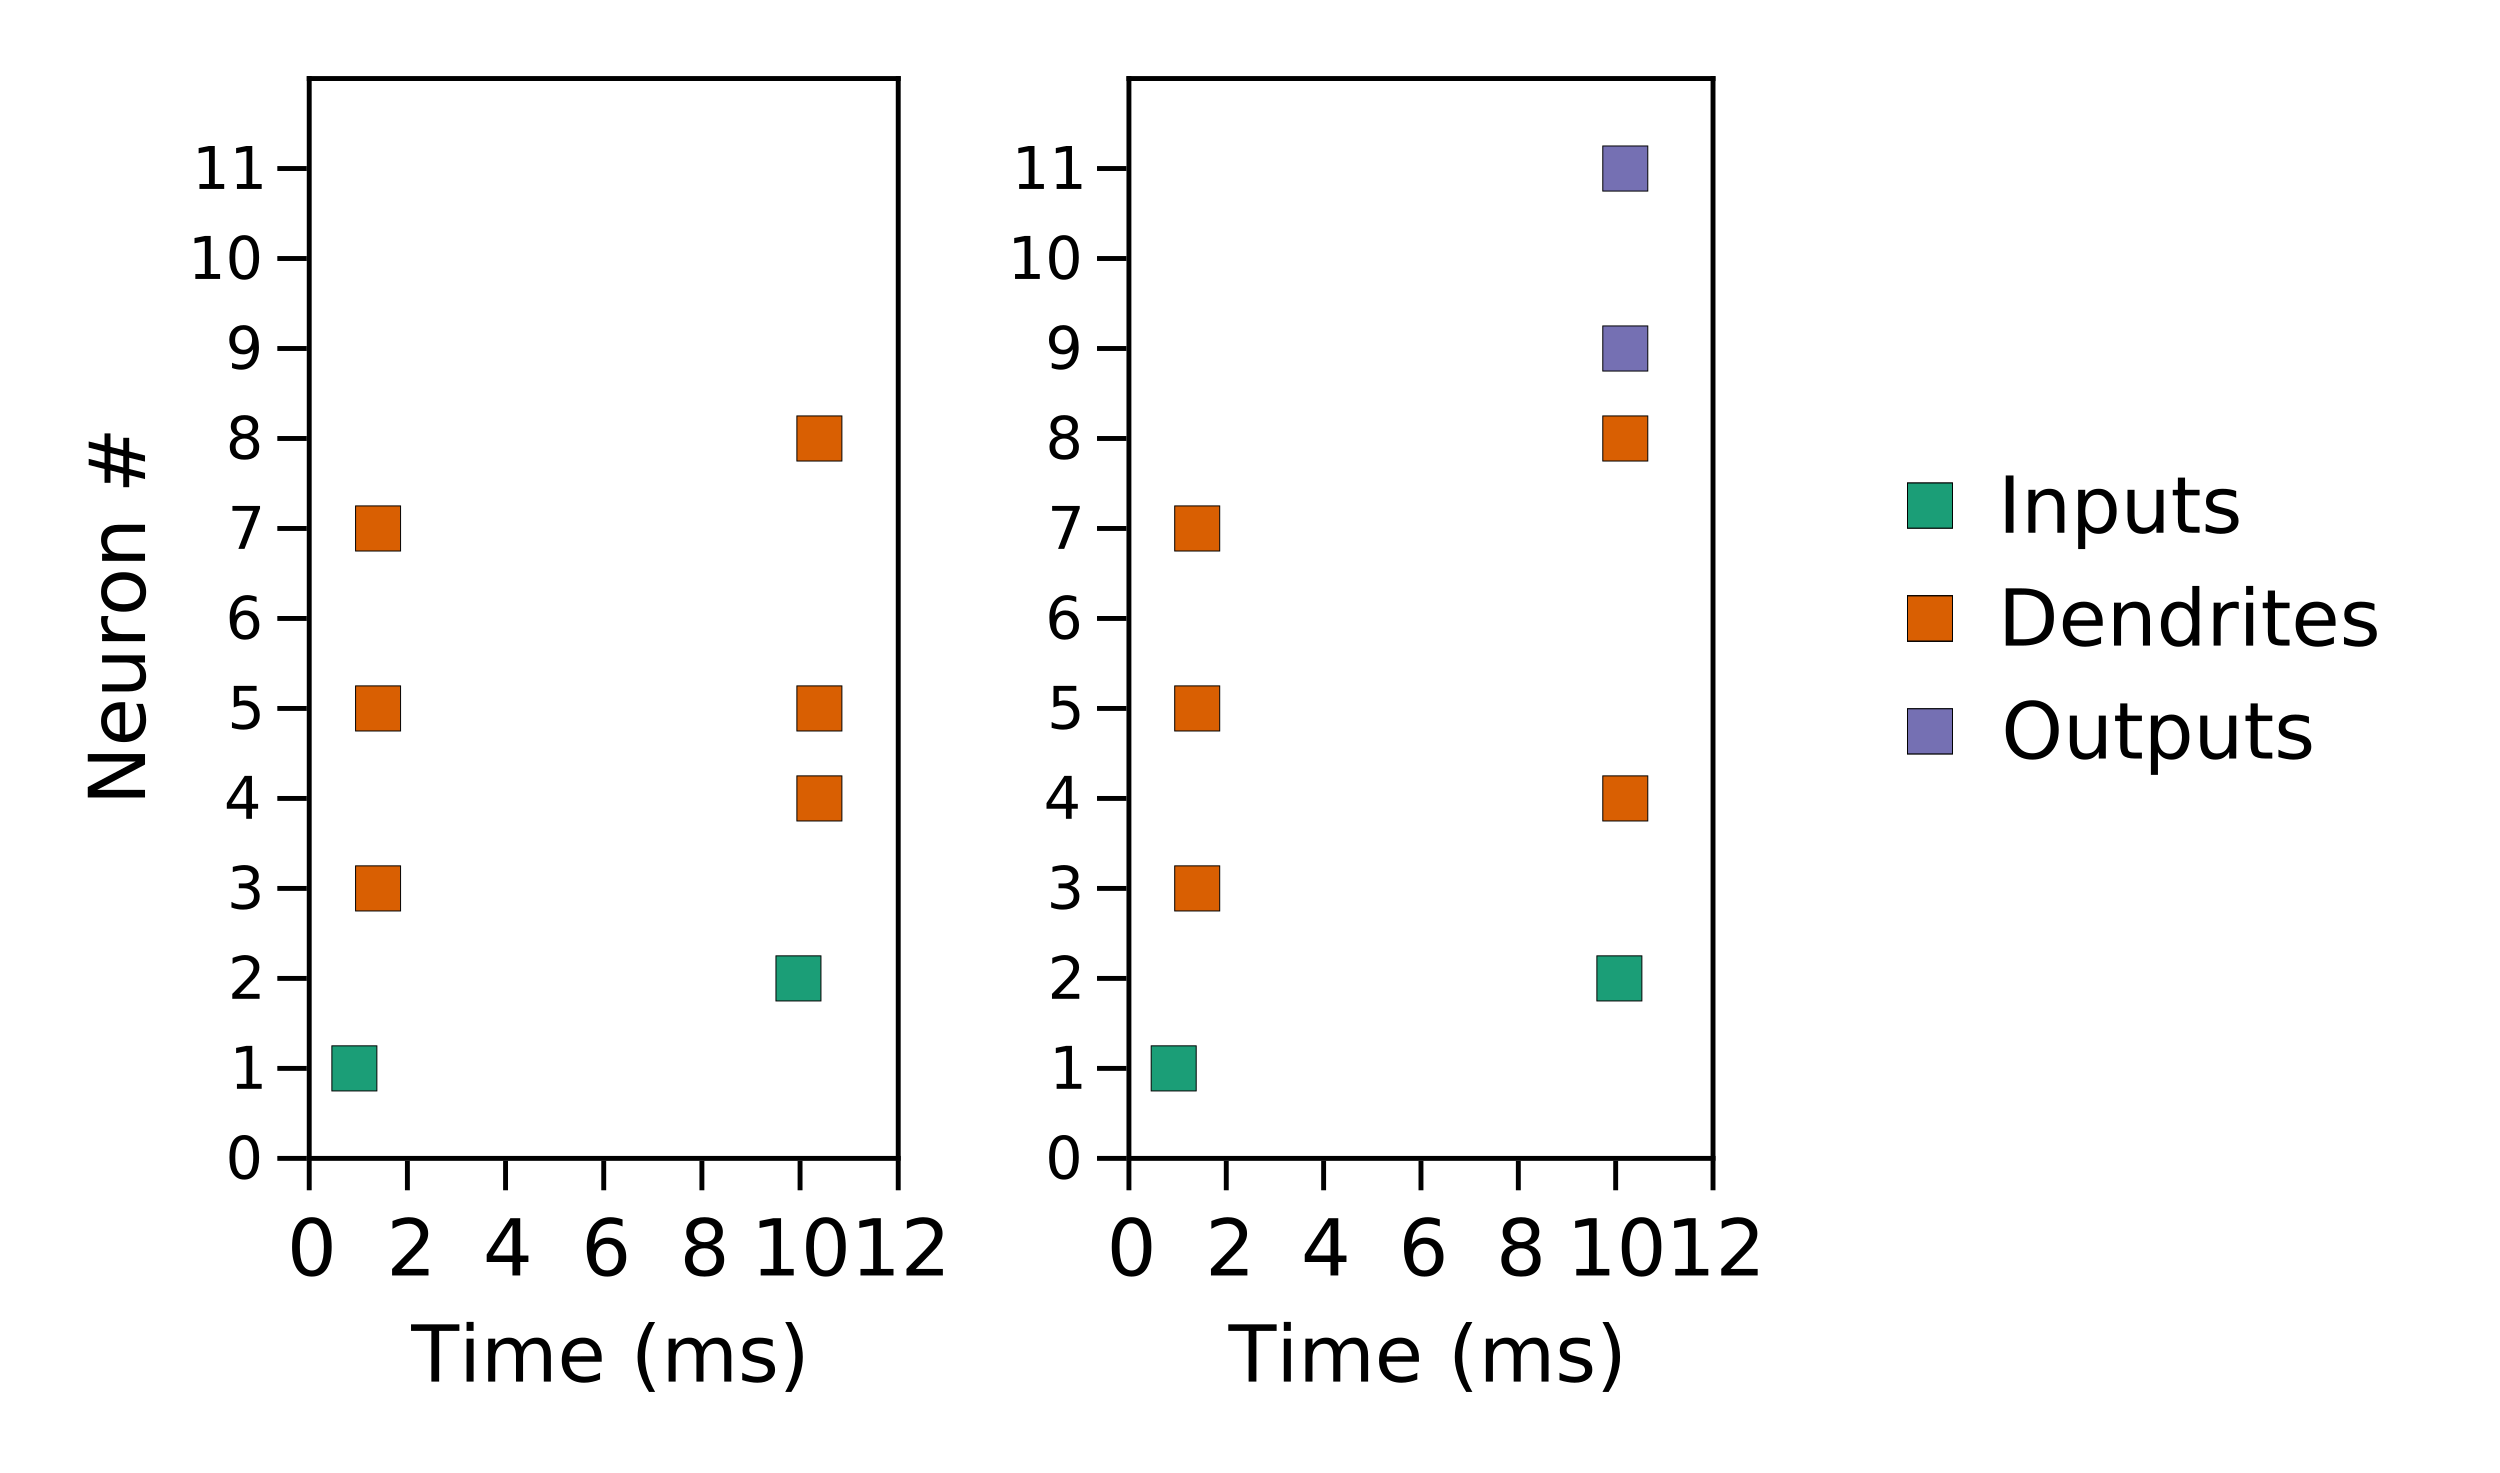 <?xml version="1.0" encoding="UTF-8"?>
<svg xmlns="http://www.w3.org/2000/svg" xmlns:xlink="http://www.w3.org/1999/xlink" width="382pt" height="225pt" viewBox="0 0 382 225" version="1.1">
<defs>
<g>
<symbol overflow="visible" id="glyph0-0-HjaUHPVH">
<path style="stroke:none;" d="M 0.594 2.125 L 0.594 -8.469 L 6.594 -8.469 L 6.594 2.125 Z M 1.266 1.453 L 5.938 1.453 L 5.938 -7.781 L 1.266 -7.781 Z M 1.266 1.453 "/>
</symbol>
<symbol overflow="visible" id="glyph0-1-HjaUHPVH">
<path style="stroke:none;" d="M -0.031 -8.75 L 7.359 -8.75 L 7.359 -7.75 L 4.266 -7.75 L 4.266 0 L 3.078 0 L 3.078 -7.75 L -0.031 -7.75 Z M -0.031 -8.75 "/>
</symbol>
<symbol overflow="visible" id="glyph0-2-HjaUHPVH">
<path style="stroke:none;" d="M 1.125 -6.562 L 2.203 -6.562 L 2.203 0 L 1.125 0 Z M 1.125 -9.125 L 2.203 -9.125 L 2.203 -7.75 L 1.125 -7.75 Z M 1.125 -9.125 "/>
</symbol>
<symbol overflow="visible" id="glyph0-3-HjaUHPVH">
<path style="stroke:none;" d="M 6.234 -5.297 C 6.504 -5.785 6.828 -6.145 7.203 -6.375 C 7.578 -6.602 8.02 -6.719 8.531 -6.719 C 9.219 -6.719 9.742 -6.477 10.109 -6 C 10.484 -5.52 10.672 -4.844 10.672 -3.969 L 10.672 0 L 9.594 0 L 9.594 -3.922 C 9.594 -4.555 9.477 -5.023 9.25 -5.328 C 9.031 -5.629 8.691 -5.781 8.234 -5.781 C 7.672 -5.781 7.227 -5.594 6.906 -5.219 C 6.582 -4.852 6.422 -4.348 6.422 -3.703 L 6.422 0 L 5.344 0 L 5.344 -3.922 C 5.344 -4.555 5.227 -5.023 5 -5.328 C 4.781 -5.629 4.438 -5.781 3.969 -5.781 C 3.414 -5.781 2.977 -5.594 2.656 -5.219 C 2.332 -4.852 2.172 -4.348 2.172 -3.703 L 2.172 0 L 1.094 0 L 1.094 -6.562 L 2.172 -6.562 L 2.172 -5.547 C 2.422 -5.941 2.719 -6.234 3.062 -6.422 C 3.406 -6.617 3.812 -6.719 4.281 -6.719 C 4.758 -6.719 5.164 -6.598 5.5 -6.359 C 5.832 -6.117 6.078 -5.766 6.234 -5.297 Z M 6.234 -5.297 "/>
</symbol>
<symbol overflow="visible" id="glyph0-4-HjaUHPVH">
<path style="stroke:none;" d="M 3.719 -9.109 C 3.195 -8.211 2.805 -7.32 2.547 -6.438 C 2.297 -5.562 2.172 -4.672 2.172 -3.766 C 2.172 -2.867 2.297 -1.977 2.547 -1.094 C 2.805 -0.207 3.195 0.68 3.719 1.578 L 2.781 1.578 C 2.195 0.66 1.758 -0.238 1.469 -1.125 C 1.176 -2.008 1.031 -2.891 1.031 -3.766 C 1.031 -4.641 1.176 -5.516 1.469 -6.391 C 1.758 -7.273 2.195 -8.18 2.781 -9.109 Z M 3.719 -9.109 "/>
</symbol>
<symbol overflow="visible" id="glyph0-5-HjaUHPVH">
<path style="stroke:none;" d="M 5.312 -6.375 L 5.312 -5.344 C 5.008 -5.5 4.691 -5.613 4.359 -5.688 C 4.035 -5.77 3.695 -5.812 3.344 -5.812 C 2.812 -5.812 2.41 -5.727 2.141 -5.562 C 1.867 -5.406 1.734 -5.16 1.734 -4.828 C 1.734 -4.578 1.828 -4.379 2.016 -4.234 C 2.211 -4.098 2.602 -3.969 3.188 -3.844 L 3.547 -3.75 C 4.316 -3.594 4.863 -3.363 5.188 -3.062 C 5.508 -2.758 5.672 -2.344 5.672 -1.812 C 5.672 -1.195 5.426 -0.711 4.938 -0.359 C 4.457 -0.004 3.797 0.172 2.953 0.172 C 2.598 0.172 2.227 0.133 1.844 0.062 C 1.469 0 1.07 -0.098 0.656 -0.234 L 0.656 -1.359 C 1.051 -1.148 1.441 -0.992 1.828 -0.891 C 2.211 -0.785 2.598 -0.734 2.984 -0.734 C 3.484 -0.734 3.867 -0.816 4.141 -0.984 C 4.422 -1.16 4.562 -1.41 4.562 -1.734 C 4.562 -2.023 4.461 -2.25 4.266 -2.406 C 4.066 -2.562 3.633 -2.711 2.969 -2.859 L 2.594 -2.938 C 1.926 -3.082 1.441 -3.301 1.141 -3.594 C 0.848 -3.883 0.703 -4.281 0.703 -4.781 C 0.703 -5.406 0.922 -5.883 1.359 -6.219 C 1.797 -6.551 2.414 -6.719 3.219 -6.719 C 3.613 -6.719 3.988 -6.688 4.344 -6.625 C 4.695 -6.57 5.02 -6.488 5.312 -6.375 Z M 5.312 -6.375 "/>
</symbol>
<symbol overflow="visible" id="glyph0-6-HjaUHPVH">
<path style="stroke:none;" d="M 0.969 -9.109 L 1.906 -9.109 C 2.488 -8.18 2.926 -7.273 3.219 -6.391 C 3.508 -5.516 3.656 -4.641 3.656 -3.766 C 3.656 -2.891 3.508 -2.008 3.219 -1.125 C 2.926 -0.238 2.488 0.66 1.906 1.578 L 0.969 1.578 C 1.477 0.68 1.863 -0.207 2.125 -1.094 C 2.383 -1.977 2.516 -2.867 2.516 -3.766 C 2.516 -4.672 2.383 -5.562 2.125 -6.438 C 1.863 -7.32 1.477 -8.211 0.969 -9.109 Z M 0.969 -9.109 "/>
</symbol>
<symbol overflow="visible" id="glyph0-7-HjaUHPVH">
<path style="stroke:none;" d="M 2.297 -1 L 6.438 -1 L 6.438 0 L 0.875 0 L 0.875 -1 C 1.32 -1.457 1.93 -2.078 2.703 -2.859 C 3.484 -3.648 3.973 -4.16 4.172 -4.391 C 4.555 -4.805 4.82 -5.16 4.969 -5.453 C 5.125 -5.754 5.203 -6.047 5.203 -6.328 C 5.203 -6.797 5.035 -7.176 4.703 -7.469 C 4.379 -7.758 3.957 -7.906 3.438 -7.906 C 3.062 -7.906 2.664 -7.844 2.25 -7.719 C 1.844 -7.594 1.406 -7.395 0.938 -7.125 L 0.938 -8.328 C 1.414 -8.516 1.859 -8.656 2.266 -8.75 C 2.68 -8.852 3.062 -8.906 3.406 -8.906 C 4.312 -8.906 5.035 -8.676 5.578 -8.219 C 6.117 -7.77 6.391 -7.164 6.391 -6.406 C 6.391 -6.051 6.32 -5.711 6.188 -5.391 C 6.051 -5.066 5.805 -4.688 5.453 -4.25 C 5.348 -4.133 5.035 -3.805 4.516 -3.266 C 3.992 -2.723 3.254 -1.969 2.297 -1 Z M 2.297 -1 "/>
</symbol>
<symbol overflow="visible" id="glyph0-8-HjaUHPVH">
<path style="stroke:none;" d="M 3.812 -4.156 C 3.25 -4.156 2.805 -4.004 2.484 -3.703 C 2.16 -3.398 2 -2.988 2 -2.469 C 2 -1.938 2.16 -1.52 2.484 -1.219 C 2.805 -0.914 3.25 -0.766 3.812 -0.766 C 4.375 -0.766 4.816 -0.914 5.141 -1.219 C 5.461 -1.52 5.625 -1.938 5.625 -2.469 C 5.625 -2.988 5.461 -3.398 5.141 -3.703 C 4.828 -4.004 4.383 -4.156 3.812 -4.156 Z M 2.625 -4.656 C 2.125 -4.781 1.727 -5.016 1.438 -5.359 C 1.156 -5.711 1.016 -6.141 1.016 -6.641 C 1.016 -7.336 1.266 -7.891 1.766 -8.297 C 2.266 -8.703 2.945 -8.906 3.812 -8.906 C 4.688 -8.906 5.367 -8.703 5.859 -8.297 C 6.359 -7.891 6.609 -7.336 6.609 -6.641 C 6.609 -6.141 6.469 -5.711 6.188 -5.359 C 5.906 -5.016 5.508 -4.781 5 -4.656 C 5.57 -4.52 6.016 -4.258 6.328 -3.875 C 6.648 -3.488 6.812 -3.02 6.812 -2.469 C 6.812 -1.613 6.551 -0.957 6.031 -0.5 C 5.52 -0.051 4.781 0.172 3.812 0.172 C 2.852 0.172 2.113 -0.051 1.594 -0.5 C 1.07 -0.957 0.812 -1.613 0.812 -2.469 C 0.812 -3.02 0.973 -3.488 1.297 -3.875 C 1.617 -4.258 2.062 -4.52 2.625 -4.656 Z M 2.203 -6.531 C 2.203 -6.07 2.344 -5.719 2.625 -5.469 C 2.906 -5.219 3.301 -5.094 3.812 -5.094 C 4.32 -5.094 4.719 -5.219 5 -5.469 C 5.289 -5.719 5.438 -6.07 5.438 -6.531 C 5.438 -6.977 5.289 -7.328 5 -7.578 C 4.719 -7.836 4.32 -7.969 3.812 -7.969 C 3.301 -7.969 2.906 -7.836 2.625 -7.578 C 2.344 -7.328 2.203 -6.977 2.203 -6.531 Z M 2.203 -6.531 "/>
</symbol>
<symbol overflow="visible" id="glyph0-9-HjaUHPVH">
<path style="stroke:none;" d="M 1.484 -1 L 3.422 -1 L 3.422 -7.672 L 1.312 -7.25 L 1.312 -8.328 L 3.406 -8.75 L 4.594 -8.75 L 4.594 -1 L 6.531 -1 L 6.531 0 L 1.484 0 Z M 1.484 -1 "/>
</symbol>
<symbol overflow="visible" id="glyph0-1-HjaUHPVH0">
<path style="stroke:none;" d="M 6.75 -3.547 L 6.75 -3.031 L 1.781 -3.031 C 1.832 -2.281 2.055 -1.711 2.453 -1.328 C 2.859 -0.941 3.414 -0.75 4.125 -0.75 C 4.539 -0.75 4.941 -0.797 5.328 -0.891 C 5.723 -0.992 6.113 -1.148 6.5 -1.359 L 6.5 -0.328 C 6.102 -0.172 5.703 -0.051 5.297 0.031 C 4.891 0.125 4.477 0.172 4.062 0.172 C 3.02 0.172 2.191 -0.129 1.578 -0.734 C 0.961 -1.348 0.656 -2.176 0.656 -3.219 C 0.656 -4.289 0.945 -5.141 1.531 -5.766 C 2.113 -6.398 2.895 -6.719 3.875 -6.719 C 4.758 -6.719 5.457 -6.43 5.969 -5.859 C 6.488 -5.297 6.75 -4.523 6.75 -3.547 Z M 5.672 -3.875 C 5.66 -4.457 5.492 -4.926 5.172 -5.281 C 4.848 -5.633 4.422 -5.812 3.891 -5.812 C 3.285 -5.812 2.801 -5.641 2.438 -5.297 C 2.082 -4.953 1.879 -4.473 1.828 -3.859 Z M 5.672 -3.875 "/>
</symbol>
<symbol overflow="visible" id="glyph0-1-HjaUHPVH1">
<path style="stroke:none;" d=""/>
</symbol>
<symbol overflow="visible" id="glyph0-1-HjaUHPVH2">
<path style="stroke:none;" d="M 3.812 -7.969 C 3.207 -7.969 2.75 -7.664 2.438 -7.062 C 2.133 -6.469 1.984 -5.566 1.984 -4.359 C 1.984 -3.16 2.133 -2.258 2.438 -1.656 C 2.75 -1.062 3.207 -0.766 3.812 -0.766 C 4.426 -0.766 4.883 -1.062 5.188 -1.656 C 5.5 -2.258 5.656 -3.16 5.656 -4.359 C 5.656 -5.566 5.5 -6.469 5.188 -7.062 C 4.883 -7.664 4.426 -7.969 3.812 -7.969 Z M 3.812 -8.906 C 4.789 -8.906 5.539 -8.516 6.062 -7.734 C 6.582 -6.961 6.844 -5.836 6.844 -4.359 C 6.844 -2.891 6.582 -1.766 6.062 -0.984 C 5.539 -0.211 4.789 0.172 3.812 0.172 C 2.832 0.172 2.082 -0.211 1.562 -0.984 C 1.051 -1.766 0.797 -2.891 0.797 -4.359 C 0.797 -5.836 1.051 -6.961 1.562 -7.734 C 2.082 -8.516 2.832 -8.906 3.812 -8.906 Z M 3.812 -8.906 "/>
</symbol>
<symbol overflow="visible" id="glyph0-1-HjaUHPVH3">
<path style="stroke:none;" d="M 4.531 -7.719 L 1.547 -3.047 L 4.531 -3.047 Z M 4.219 -8.75 L 5.719 -8.75 L 5.719 -3.047 L 6.969 -3.047 L 6.969 -2.062 L 5.719 -2.062 L 5.719 0 L 4.531 0 L 4.531 -2.062 L 0.594 -2.062 L 0.594 -3.203 Z M 4.219 -8.75 "/>
</symbol>
<symbol overflow="visible" id="glyph0-1-HjaUHPVH4">
<path style="stroke:none;" d="M 3.969 -4.844 C 3.438 -4.844 3.016 -4.66 2.703 -4.297 C 2.391 -3.93 2.234 -3.438 2.234 -2.812 C 2.234 -2.176 2.391 -1.676 2.703 -1.312 C 3.016 -0.945 3.438 -0.766 3.969 -0.766 C 4.5 -0.766 4.914 -0.945 5.219 -1.312 C 5.531 -1.676 5.688 -2.176 5.688 -2.812 C 5.688 -3.438 5.531 -3.93 5.219 -4.297 C 4.914 -4.66 4.5 -4.844 3.969 -4.844 Z M 6.312 -8.562 L 6.312 -7.484 C 6.008 -7.617 5.707 -7.723 5.406 -7.797 C 5.102 -7.867 4.805 -7.906 4.516 -7.906 C 3.734 -7.906 3.133 -7.641 2.719 -7.109 C 2.312 -6.586 2.078 -5.797 2.016 -4.734 C 2.242 -5.066 2.531 -5.32 2.875 -5.5 C 3.227 -5.688 3.613 -5.781 4.031 -5.781 C 4.906 -5.781 5.598 -5.516 6.109 -4.984 C 6.617 -4.453 6.875 -3.727 6.875 -2.812 C 6.875 -1.906 6.609 -1.18 6.078 -0.641 C 5.547 -0.098 4.844 0.172 3.969 0.172 C 2.945 0.172 2.172 -0.211 1.641 -0.984 C 1.109 -1.766 0.844 -2.891 0.844 -4.359 C 0.844 -5.742 1.172 -6.848 1.828 -7.672 C 2.484 -8.492 3.363 -8.906 4.469 -8.906 C 4.758 -8.906 5.055 -8.875 5.359 -8.812 C 5.66 -8.758 5.977 -8.676 6.312 -8.562 Z M 6.312 -8.562 "/>
</symbol>
<symbol overflow="visible" id="glyph1-0-HjaUHPVH">
<path style="stroke:none;" d="M 0.594 2.125 L 0.594 -8.469 L 6.594 -8.469 L 6.594 2.125 Z M 1.266 1.453 L 5.938 1.453 L 5.938 -7.781 L 1.266 -7.781 Z M 1.266 1.453 "/>
</symbol>
<symbol overflow="visible" id="glyph1-1-HjaUHPVH">
<path style="stroke:none;" d="M 6.75 -3.547 L 6.75 -3.031 L 1.781 -3.031 C 1.832 -2.281 2.055 -1.711 2.453 -1.328 C 2.859 -0.941 3.414 -0.75 4.125 -0.75 C 4.539 -0.75 4.941 -0.797 5.328 -0.891 C 5.723 -0.992 6.113 -1.148 6.5 -1.359 L 6.5 -0.328 C 6.102 -0.172 5.703 -0.051 5.297 0.031 C 4.891 0.125 4.477 0.172 4.062 0.172 C 3.02 0.172 2.191 -0.129 1.578 -0.734 C 0.961 -1.348 0.656 -2.176 0.656 -3.219 C 0.656 -4.289 0.945 -5.141 1.531 -5.766 C 2.113 -6.398 2.895 -6.719 3.875 -6.719 C 4.758 -6.719 5.457 -6.43 5.969 -5.859 C 6.488 -5.297 6.75 -4.523 6.75 -3.547 Z M 5.672 -3.875 C 5.66 -4.457 5.492 -4.926 5.172 -5.281 C 4.848 -5.633 4.422 -5.812 3.891 -5.812 C 3.285 -5.812 2.801 -5.641 2.438 -5.297 C 2.082 -4.953 1.879 -4.473 1.828 -3.859 Z M 5.672 -3.875 "/>
</symbol>
<symbol overflow="visible" id="glyph1-2-HjaUHPVH">
<path style="stroke:none;" d=""/>
</symbol>
<symbol overflow="visible" id="glyph1-3-HjaUHPVH">
<path style="stroke:none;" d="M 3.812 -7.969 C 3.207 -7.969 2.75 -7.664 2.438 -7.062 C 2.133 -6.469 1.984 -5.566 1.984 -4.359 C 1.984 -3.16 2.133 -2.258 2.438 -1.656 C 2.75 -1.062 3.207 -0.766 3.812 -0.766 C 4.426 -0.766 4.883 -1.062 5.188 -1.656 C 5.5 -2.258 5.656 -3.16 5.656 -4.359 C 5.656 -5.566 5.5 -6.469 5.188 -7.062 C 4.883 -7.664 4.426 -7.969 3.812 -7.969 Z M 3.812 -8.906 C 4.789 -8.906 5.539 -8.516 6.062 -7.734 C 6.582 -6.961 6.844 -5.836 6.844 -4.359 C 6.844 -2.891 6.582 -1.766 6.062 -0.984 C 5.539 -0.211 4.789 0.172 3.812 0.172 C 2.832 0.172 2.082 -0.211 1.562 -0.984 C 1.051 -1.766 0.797 -2.891 0.797 -4.359 C 0.797 -5.836 1.051 -6.961 1.562 -7.734 C 2.082 -8.516 2.832 -8.906 3.812 -8.906 Z M 3.812 -8.906 "/>
</symbol>
<symbol overflow="visible" id="glyph2-0-HjaUHPVH">
<path style="stroke:none;" d="M 0.594 2.125 L 0.594 -8.469 L 6.594 -8.469 L 6.594 2.125 Z M 1.266 1.453 L 5.938 1.453 L 5.938 -7.781 L 1.266 -7.781 Z M 1.266 1.453 "/>
</symbol>
<symbol overflow="visible" id="glyph2-1-HjaUHPVH">
<path style="stroke:none;" d="M 3.812 -7.969 C 3.207 -7.969 2.75 -7.664 2.438 -7.062 C 2.133 -6.469 1.984 -5.566 1.984 -4.359 C 1.984 -3.16 2.133 -2.258 2.438 -1.656 C 2.75 -1.062 3.207 -0.766 3.812 -0.766 C 4.426 -0.766 4.883 -1.062 5.188 -1.656 C 5.5 -2.258 5.656 -3.16 5.656 -4.359 C 5.656 -5.566 5.5 -6.469 5.188 -7.062 C 4.883 -7.664 4.426 -7.969 3.812 -7.969 Z M 3.812 -8.906 C 4.789 -8.906 5.539 -8.516 6.062 -7.734 C 6.582 -6.961 6.844 -5.836 6.844 -4.359 C 6.844 -2.891 6.582 -1.766 6.062 -0.984 C 5.539 -0.211 4.789 0.172 3.812 0.172 C 2.832 0.172 2.082 -0.211 1.562 -0.984 C 1.051 -1.766 0.797 -2.891 0.797 -4.359 C 0.797 -5.836 1.051 -6.961 1.562 -7.734 C 2.082 -8.516 2.832 -8.906 3.812 -8.906 Z M 3.812 -8.906 "/>
</symbol>
<symbol overflow="visible" id="glyph3-0-HjaUHPVH">
<path style="stroke:none;" d="M 0.594 2.125 L 0.594 -8.469 L 6.594 -8.469 L 6.594 2.125 Z M 1.266 1.453 L 5.938 1.453 L 5.938 -7.781 L 1.266 -7.781 Z M 1.266 1.453 "/>
</symbol>
<symbol overflow="visible" id="glyph3-1-HjaUHPVH">
<path style="stroke:none;" d="M 4.531 -7.719 L 1.547 -3.047 L 4.531 -3.047 Z M 4.219 -8.75 L 5.719 -8.75 L 5.719 -3.047 L 6.969 -3.047 L 6.969 -2.062 L 5.719 -2.062 L 5.719 0 L 4.531 0 L 4.531 -2.062 L 0.594 -2.062 L 0.594 -3.203 Z M 4.219 -8.75 "/>
</symbol>
<symbol overflow="visible" id="glyph4-0-HjaUHPVH">
<path style="stroke:none;" d="M 0.594 2.125 L 0.594 -8.469 L 6.594 -8.469 L 6.594 2.125 Z M 1.266 1.453 L 5.938 1.453 L 5.938 -7.781 L 1.266 -7.781 Z M 1.266 1.453 "/>
</symbol>
<symbol overflow="visible" id="glyph4-1-HjaUHPVH">
<path style="stroke:none;" d="M 3.969 -4.844 C 3.438 -4.844 3.016 -4.66 2.703 -4.297 C 2.391 -3.93 2.234 -3.438 2.234 -2.812 C 2.234 -2.176 2.391 -1.676 2.703 -1.312 C 3.016 -0.945 3.438 -0.766 3.969 -0.766 C 4.5 -0.766 4.914 -0.945 5.219 -1.312 C 5.531 -1.676 5.688 -2.176 5.688 -2.812 C 5.688 -3.438 5.531 -3.93 5.219 -4.297 C 4.914 -4.66 4.5 -4.844 3.969 -4.844 Z M 6.312 -8.562 L 6.312 -7.484 C 6.008 -7.617 5.707 -7.723 5.406 -7.797 C 5.102 -7.867 4.805 -7.906 4.516 -7.906 C 3.734 -7.906 3.133 -7.641 2.719 -7.109 C 2.312 -6.586 2.078 -5.797 2.016 -4.734 C 2.242 -5.066 2.531 -5.32 2.875 -5.5 C 3.227 -5.688 3.613 -5.781 4.031 -5.781 C 4.906 -5.781 5.598 -5.516 6.109 -4.984 C 6.617 -4.453 6.875 -3.727 6.875 -2.812 C 6.875 -1.906 6.609 -1.18 6.078 -0.641 C 5.547 -0.098 4.844 0.172 3.969 0.172 C 2.945 0.172 2.172 -0.211 1.641 -0.984 C 1.109 -1.766 0.844 -2.891 0.844 -4.359 C 0.844 -5.742 1.172 -6.848 1.828 -7.672 C 2.484 -8.492 3.363 -8.906 4.469 -8.906 C 4.758 -8.906 5.055 -8.875 5.359 -8.812 C 5.66 -8.758 5.977 -8.676 6.312 -8.562 Z M 6.312 -8.562 "/>
</symbol>
<symbol overflow="visible" id="glyph4-2-HjaUHPVH">
<path style="stroke:none;" d="M -0.031 -8.75 L 7.359 -8.75 L 7.359 -7.75 L 4.266 -7.75 L 4.266 0 L 3.078 0 L 3.078 -7.75 L -0.031 -7.75 Z M -0.031 -8.75 "/>
</symbol>
<symbol overflow="visible" id="glyph5-0-HjaUHPVH">
<path style="stroke:none;" d="M 2.125 -0.594 L -8.469 -0.594 L -8.469 -6.594 L 2.125 -6.594 Z M 1.453 -1.266 L 1.453 -5.938 L -7.781 -5.938 L -7.781 -1.266 Z M 1.453 -1.266 "/>
</symbol>
<symbol overflow="visible" id="glyph5-1-HjaUHPVH">
<path style="stroke:none;" d="M -8.75 -1.172 L -8.75 -2.766 L -1.438 -6.656 L -8.75 -6.656 L -8.75 -7.797 L 0 -7.797 L 0 -6.203 L -7.312 -2.328 L 0 -2.328 L 0 -1.172 Z M -8.75 -1.172 "/>
</symbol>
<symbol overflow="visible" id="glyph5-2-HjaUHPVH">
<path style="stroke:none;" d="M -3.547 -6.75 L -3.031 -6.75 L -3.031 -1.781 C -2.281 -1.832 -1.711 -2.055 -1.328 -2.453 C -0.941 -2.859 -0.75 -3.414 -0.75 -4.125 C -0.75 -4.539 -0.797 -4.941 -0.891 -5.328 C -0.992 -5.723 -1.148 -6.113 -1.359 -6.5 L -0.328 -6.5 C -0.172 -6.102 -0.051 -5.703 0.031 -5.297 C 0.125 -4.891 0.172 -4.477 0.172 -4.062 C 0.172 -3.02 -0.129 -2.191 -0.734 -1.578 C -1.348 -0.961 -2.176 -0.656 -3.219 -0.656 C -4.289 -0.656 -5.141 -0.945 -5.766 -1.531 C -6.398 -2.113 -6.719 -2.895 -6.719 -3.875 C -6.719 -4.758 -6.43 -5.457 -5.859 -5.969 C -5.297 -6.488 -4.523 -6.75 -3.547 -6.75 Z M -3.875 -5.672 C -4.457 -5.66 -4.926 -5.492 -5.281 -5.172 C -5.633 -4.848 -5.812 -4.422 -5.812 -3.891 C -5.812 -3.285 -5.641 -2.801 -5.297 -2.438 C -4.953 -2.082 -4.473 -1.879 -3.859 -1.828 Z M -3.875 -5.672 "/>
</symbol>
<symbol overflow="visible" id="glyph6-0-HjaUHPVH">
<path style="stroke:none;" d="M 2.125 -0.594 L -8.469 -0.594 L -8.469 -6.594 L 2.125 -6.594 Z M 1.453 -1.266 L 1.453 -5.938 L -7.781 -5.938 L -7.781 -1.266 Z M 1.453 -1.266 "/>
</symbol>
<symbol overflow="visible" id="glyph6-1-HjaUHPVH">
<path style="stroke:none;" d="M -2.594 -1.016 L -6.562 -1.016 L -6.562 -2.094 L -2.625 -2.094 C -2.008 -2.094 -1.547 -2.211 -1.234 -2.453 C -0.922 -2.703 -0.766 -3.066 -0.766 -3.547 C -0.766 -4.129 -0.945 -4.586 -1.312 -4.922 C -1.688 -5.266 -2.195 -5.438 -2.844 -5.438 L -6.562 -5.438 L -6.562 -6.516 L 0 -6.516 L 0 -5.438 L -1.016 -5.438 C -0.609 -5.176 -0.305 -4.875 -0.109 -4.531 C 0.078 -4.188 0.172 -3.785 0.172 -3.328 C 0.172 -2.566 -0.062 -1.988 -0.531 -1.594 C -1 -1.207 -1.688 -1.016 -2.594 -1.016 Z M -6.719 -3.734 Z M -6.719 -3.734 "/>
</symbol>
<symbol overflow="visible" id="glyph7-0-HjaUHPVH">
<path style="stroke:none;" d="M 2.125 -0.594 L -8.469 -0.594 L -8.469 -6.594 L 2.125 -6.594 Z M 1.453 -1.266 L 1.453 -5.938 L -7.781 -5.938 L -7.781 -1.266 Z M 1.453 -1.266 "/>
</symbol>
<symbol overflow="visible" id="glyph7-1-HjaUHPVH">
<path style="stroke:none;" d="M -5.562 -4.938 C -5.625 -4.812 -5.672 -4.676 -5.703 -4.531 C -5.742 -4.395 -5.766 -4.238 -5.766 -4.062 C -5.766 -3.457 -5.566 -2.988 -5.172 -2.656 C -4.773 -2.332 -4.203 -2.172 -3.453 -2.172 L 0 -2.172 L 0 -1.094 L -6.562 -1.094 L -6.562 -2.172 L -5.547 -2.172 C -5.941 -2.398 -6.234 -2.695 -6.422 -3.062 C -6.617 -3.426 -6.719 -3.867 -6.719 -4.391 C -6.719 -4.461 -6.711 -4.539 -6.703 -4.625 C -6.691 -4.719 -6.676 -4.816 -6.656 -4.922 Z M -5.562 -4.938 "/>
</symbol>
<symbol overflow="visible" id="glyph8-0-HjaUHPVH">
<path style="stroke:none;" d="M 2.125 -0.594 L -8.469 -0.594 L -8.469 -6.594 L 2.125 -6.594 Z M 1.453 -1.266 L 1.453 -5.938 L -7.781 -5.938 L -7.781 -1.266 Z M 1.453 -1.266 "/>
</symbol>
<symbol overflow="visible" id="glyph8-1-HjaUHPVH">
<path style="stroke:none;" d="M -5.812 -3.672 C -5.812 -3.098 -5.582 -2.641 -5.125 -2.297 C -4.676 -1.961 -4.062 -1.797 -3.281 -1.797 C -2.488 -1.797 -1.867 -1.961 -1.422 -2.297 C -0.973 -2.629 -0.75 -3.086 -0.75 -3.672 C -0.75 -4.242 -0.973 -4.695 -1.422 -5.031 C -1.879 -5.375 -2.5 -5.547 -3.281 -5.547 C -4.051 -5.547 -4.664 -5.375 -5.125 -5.031 C -5.582 -4.695 -5.812 -4.242 -5.812 -3.672 Z M -6.719 -3.672 C -6.719 -4.609 -6.41 -5.344 -5.797 -5.875 C -5.191 -6.414 -4.352 -6.688 -3.281 -6.688 C -2.207 -6.688 -1.363 -6.414 -0.75 -5.875 C -0.133 -5.344 0.172 -4.609 0.172 -3.672 C 0.172 -2.734 -0.133 -1.992 -0.75 -1.453 C -1.363 -0.922 -2.207 -0.656 -3.281 -0.656 C -4.352 -0.656 -5.191 -0.922 -5.797 -1.453 C -6.41 -1.992 -6.719 -2.734 -6.719 -3.672 Z M -6.719 -3.672 "/>
</symbol>
<symbol overflow="visible" id="glyph8-2-HjaUHPVH">
<path style="stroke:none;" d="M -3.969 -6.594 L 0 -6.594 L 0 -5.516 L -3.922 -5.516 C -4.547 -5.516 -5.008 -5.391 -5.312 -5.141 C -5.625 -4.898 -5.781 -4.539 -5.781 -4.062 C -5.781 -3.477 -5.594 -3.016 -5.219 -2.672 C -4.852 -2.336 -4.348 -2.172 -3.703 -2.172 L 0 -2.172 L 0 -1.094 L -6.562 -1.094 L -6.562 -2.172 L -5.547 -2.172 C -5.941 -2.43 -6.234 -2.734 -6.422 -3.078 C -6.617 -3.43 -6.719 -3.836 -6.719 -4.297 C -6.719 -5.047 -6.484 -5.613 -6.016 -6 C -5.555 -6.395 -4.875 -6.594 -3.969 -6.594 Z M -3.969 -6.594 "/>
</symbol>
<symbol overflow="visible" id="glyph9-0-HjaUHPVH">
<path style="stroke:none;" d="M 2.125 -0.594 L -8.469 -0.594 L -8.469 -6.594 L 2.125 -6.594 Z M 1.453 -1.266 L 1.453 -5.938 L -7.781 -5.938 L -7.781 -1.266 Z M 1.453 -1.266 "/>
</symbol>
<symbol overflow="visible" id="glyph9-1-HjaUHPVH">
<path style="stroke:none;" d=""/>
</symbol>
<symbol overflow="visible" id="glyph10-0-HjaUHPVH">
<path style="stroke:none;" d="M 2.125 -0.594 L -8.469 -0.594 L -8.469 -6.594 L 2.125 -6.594 Z M 1.453 -1.266 L 1.453 -5.938 L -7.781 -5.938 L -7.781 -1.266 Z M 1.453 -1.266 "/>
</symbol>
<symbol overflow="visible" id="glyph10-1-HjaUHPVH">
<path style="stroke:none;" d="M -5.281 -6.141 L -5.281 -4.438 L -3.328 -3.938 L -3.328 -5.656 Z M -8.609 -5.25 L -6.188 -4.641 L -6.188 -6.359 L -8.609 -6.969 L -8.609 -7.906 L -6.188 -7.312 L -6.188 -9.141 L -5.281 -9.141 L -5.281 -7.078 L -3.328 -6.594 L -3.328 -8.469 L -2.422 -8.469 L -2.422 -6.375 L 0 -5.766 L 0 -4.828 L -2.422 -5.422 L -2.422 -3.703 L 0 -3.109 L 0 -2.156 L -2.422 -2.766 L -2.422 -0.922 L -3.328 -0.922 L -3.328 -2.984 L -5.281 -3.484 L -5.281 -1.594 L -6.188 -1.594 L -6.188 -3.703 L -8.609 -4.312 Z M -8.609 -5.25 "/>
</symbol>
<symbol overflow="visible" id="glyph11-0-HjaUHPVH">
<path style="stroke:none;" d="M 0.453 1.594 L 0.453 -6.344 L 4.953 -6.344 L 4.953 1.594 Z M 0.953 1.094 L 4.453 1.094 L 4.453 -5.844 L 0.953 -5.844 Z M 0.953 1.094 "/>
</symbol>
<symbol overflow="visible" id="glyph11-1-HjaUHPVH">
<path style="stroke:none;" d="M 2.859 -5.984 C 2.398 -5.984 2.055 -5.754 1.828 -5.297 C 1.598 -4.848 1.484 -4.176 1.484 -3.281 C 1.484 -2.375 1.598 -1.695 1.828 -1.25 C 2.055 -0.801 2.398 -0.578 2.859 -0.578 C 3.316 -0.578 3.66 -0.801 3.891 -1.25 C 4.117 -1.695 4.234 -2.375 4.234 -3.281 C 4.234 -4.176 4.117 -4.848 3.891 -5.297 C 3.66 -5.754 3.316 -5.984 2.859 -5.984 Z M 2.859 -6.688 C 3.598 -6.688 4.16 -6.395 4.547 -5.812 C 4.93 -5.227 5.125 -4.383 5.125 -3.281 C 5.125 -2.176 4.93 -1.332 4.547 -0.75 C 4.16 -0.164 3.598 0.125 2.859 0.125 C 2.129 0.125 1.566 -0.164 1.172 -0.75 C 0.785 -1.332 0.594 -2.176 0.594 -3.281 C 0.594 -4.383 0.785 -5.227 1.172 -5.812 C 1.566 -6.395 2.129 -6.688 2.859 -6.688 Z M 2.859 -6.688 "/>
</symbol>
<symbol overflow="visible" id="glyph11-2-HjaUHPVH">
<path style="stroke:none;" d="M 0.969 -6.562 L 4.453 -6.562 L 4.453 -5.812 L 1.781 -5.812 L 1.781 -4.203 C 1.914 -4.242 2.047 -4.273 2.172 -4.297 C 2.297 -4.328 2.426 -4.344 2.562 -4.344 C 3.289 -4.344 3.867 -4.141 4.297 -3.734 C 4.723 -3.336 4.938 -2.797 4.938 -2.109 C 4.938 -1.398 4.719 -0.848 4.281 -0.453 C 3.844 -0.066 3.223 0.125 2.422 0.125 C 2.148 0.125 1.867 0.098 1.578 0.047 C 1.297 0.004 1 -0.062 0.688 -0.156 L 0.688 -1.047 C 0.957 -0.898 1.234 -0.789 1.516 -0.719 C 1.797 -0.656 2.094 -0.625 2.406 -0.625 C 2.914 -0.625 3.316 -0.754 3.609 -1.016 C 3.898 -1.285 4.047 -1.648 4.047 -2.109 C 4.047 -2.566 3.898 -2.926 3.609 -3.188 C 3.316 -3.457 2.914 -3.594 2.406 -3.594 C 2.164 -3.594 1.926 -3.566 1.688 -3.516 C 1.457 -3.461 1.219 -3.379 0.969 -3.266 Z M 0.969 -6.562 "/>
</symbol>
<symbol overflow="visible" id="glyph12-0-HjaUHPVH">
<path style="stroke:none;" d="M 0.453 1.594 L 0.453 -6.344 L 4.953 -6.344 L 4.953 1.594 Z M 0.953 1.094 L 4.453 1.094 L 4.453 -5.844 L 0.953 -5.844 Z M 0.953 1.094 "/>
</symbol>
<symbol overflow="visible" id="glyph12-1-HjaUHPVH">
<path style="stroke:none;" d="M 1.109 -0.75 L 2.562 -0.75 L 2.562 -5.75 L 0.984 -5.438 L 0.984 -6.25 L 2.562 -6.562 L 3.453 -6.562 L 3.453 -0.75 L 4.891 -0.75 L 4.891 0 L 1.109 0 Z M 1.109 -0.75 "/>
</symbol>
<symbol overflow="visible" id="glyph13-0-HjaUHPVH">
<path style="stroke:none;" d="M 0.453 1.594 L 0.453 -6.344 L 4.953 -6.344 L 4.953 1.594 Z M 0.953 1.094 L 4.453 1.094 L 4.453 -5.844 L 0.953 -5.844 Z M 0.953 1.094 "/>
</symbol>
<symbol overflow="visible" id="glyph13-1-HjaUHPVH">
<path style="stroke:none;" d="M 1.734 -0.75 L 4.828 -0.75 L 4.828 0 L 0.656 0 L 0.656 -0.75 C 1 -1.094 1.457 -1.555 2.031 -2.141 C 2.613 -2.734 2.984 -3.113 3.141 -3.281 C 3.422 -3.602 3.613 -3.875 3.719 -4.094 C 3.832 -4.32 3.891 -4.539 3.891 -4.75 C 3.891 -5.102 3.77 -5.391 3.531 -5.609 C 3.289 -5.828 2.973 -5.938 2.578 -5.938 C 2.297 -5.938 2 -5.883 1.688 -5.781 C 1.383 -5.688 1.055 -5.539 0.703 -5.344 L 0.703 -6.25 C 1.055 -6.383 1.391 -6.488 1.703 -6.562 C 2.016 -6.645 2.301 -6.688 2.562 -6.688 C 3.238 -6.688 3.781 -6.516 4.188 -6.172 C 4.594 -5.828 4.797 -5.375 4.797 -4.812 C 4.797 -4.539 4.742 -4.281 4.641 -4.031 C 4.535 -3.789 4.352 -3.508 4.094 -3.188 C 4.02 -3.102 3.785 -2.859 3.391 -2.453 C 2.992 -2.047 2.441 -1.477 1.734 -0.75 Z M 1.734 -0.75 "/>
</symbol>
<symbol overflow="visible" id="glyph13-2-HjaUHPVH">
<path style="stroke:none;" d="M 3.656 -3.531 C 4.082 -3.445 4.41 -3.258 4.641 -2.969 C 4.879 -2.688 5 -2.332 5 -1.906 C 5 -1.258 4.773 -0.758 4.328 -0.406 C 3.891 -0.051 3.258 0.125 2.438 0.125 C 2.164 0.125 1.883 0.098 1.594 0.047 C 1.301 -0.004 1 -0.086 0.688 -0.203 L 0.688 -1.062 C 0.938 -0.914 1.207 -0.805 1.5 -0.734 C 1.789 -0.66 2.094 -0.625 2.406 -0.625 C 2.969 -0.625 3.395 -0.734 3.688 -0.953 C 3.977 -1.172 4.125 -1.488 4.125 -1.906 C 4.125 -2.289 3.988 -2.594 3.719 -2.812 C 3.445 -3.031 3.066 -3.141 2.578 -3.141 L 1.812 -3.141 L 1.812 -3.875 L 2.625 -3.875 C 3.062 -3.875 3.395 -3.957 3.625 -4.125 C 3.852 -4.301 3.969 -4.555 3.969 -4.891 C 3.969 -5.223 3.848 -5.477 3.609 -5.656 C 3.367 -5.844 3.023 -5.938 2.578 -5.938 C 2.336 -5.938 2.078 -5.91 1.797 -5.859 C 1.523 -5.805 1.223 -5.723 0.891 -5.609 L 0.891 -6.406 C 1.223 -6.5 1.535 -6.566 1.828 -6.609 C 2.117 -6.66 2.395 -6.688 2.656 -6.688 C 3.332 -6.688 3.867 -6.531 4.266 -6.219 C 4.66 -5.914 4.859 -5.504 4.859 -4.984 C 4.859 -4.617 4.754 -4.312 4.547 -4.062 C 4.336 -3.812 4.039 -3.633 3.656 -3.531 Z M 3.656 -3.531 "/>
</symbol>
<symbol overflow="visible" id="glyph14-0-HjaUHPVH">
<path style="stroke:none;" d="M 0.453 1.594 L 0.453 -6.344 L 4.953 -6.344 L 4.953 1.594 Z M 0.953 1.094 L 4.453 1.094 L 4.453 -5.844 L 0.953 -5.844 Z M 0.953 1.094 "/>
</symbol>
<symbol overflow="visible" id="glyph14-1-HjaUHPVH">
<path style="stroke:none;" d="M 3.406 -5.781 L 1.156 -2.281 L 3.406 -2.281 Z M 3.172 -6.562 L 4.281 -6.562 L 4.281 -2.281 L 5.219 -2.281 L 5.219 -1.547 L 4.281 -1.547 L 4.281 0 L 3.406 0 L 3.406 -1.547 L 0.438 -1.547 L 0.438 -2.406 Z M 3.172 -6.562 "/>
</symbol>
<symbol overflow="visible" id="glyph14-2-HjaUHPVH">
<path style="stroke:none;" d="M 2.969 -3.641 C 2.57 -3.641 2.254 -3.5 2.016 -3.219 C 1.785 -2.945 1.672 -2.578 1.672 -2.109 C 1.672 -1.629 1.785 -1.254 2.016 -0.984 C 2.254 -0.711 2.57 -0.578 2.969 -0.578 C 3.363 -0.578 3.676 -0.711 3.906 -0.984 C 4.145 -1.254 4.266 -1.629 4.266 -2.109 C 4.266 -2.578 4.145 -2.945 3.906 -3.219 C 3.676 -3.5 3.363 -3.641 2.969 -3.641 Z M 4.734 -6.422 L 4.734 -5.609 C 4.516 -5.711 4.289 -5.789 4.062 -5.844 C 3.832 -5.906 3.609 -5.938 3.391 -5.938 C 2.797 -5.938 2.344 -5.738 2.031 -5.344 C 1.727 -4.945 1.555 -4.348 1.516 -3.547 C 1.68 -3.797 1.895 -3.988 2.156 -4.125 C 2.414 -4.27 2.707 -4.344 3.031 -4.344 C 3.688 -4.344 4.203 -4.141 4.578 -3.734 C 4.961 -3.336 5.156 -2.797 5.156 -2.109 C 5.156 -1.43 4.957 -0.891 4.562 -0.484 C 4.164 -0.078 3.633 0.125 2.969 0.125 C 2.207 0.125 1.625 -0.164 1.219 -0.75 C 0.82 -1.332 0.625 -2.176 0.625 -3.281 C 0.625 -4.312 0.867 -5.133 1.359 -5.75 C 1.859 -6.375 2.52 -6.688 3.344 -6.688 C 3.57 -6.688 3.797 -6.66 4.016 -6.609 C 4.242 -6.566 4.484 -6.504 4.734 -6.422 Z M 4.734 -6.422 "/>
</symbol>
<symbol overflow="visible" id="glyph15-0-HjaUHPVH">
<path style="stroke:none;" d="M 0.453 1.594 L 0.453 -6.344 L 4.953 -6.344 L 4.953 1.594 Z M 0.953 1.094 L 4.453 1.094 L 4.453 -5.844 L 0.953 -5.844 Z M 0.953 1.094 "/>
</symbol>
<symbol overflow="visible" id="glyph15-1-HjaUHPVH">
<path style="stroke:none;" d="M 0.734 -6.562 L 4.953 -6.562 L 4.953 -6.188 L 2.578 0 L 1.641 0 L 3.891 -5.812 L 0.734 -5.812 Z M 0.734 -6.562 "/>
</symbol>
<symbol overflow="visible" id="glyph15-2-HjaUHPVH">
<path style="stroke:none;" d="M 2.859 -3.109 C 2.441 -3.109 2.109 -2.992 1.859 -2.766 C 1.617 -2.547 1.5 -2.238 1.5 -1.844 C 1.5 -1.445 1.617 -1.133 1.859 -0.906 C 2.109 -0.688 2.441 -0.578 2.859 -0.578 C 3.285 -0.578 3.617 -0.688 3.859 -0.906 C 4.098 -1.133 4.219 -1.445 4.219 -1.844 C 4.219 -2.238 4.098 -2.547 3.859 -2.766 C 3.617 -2.992 3.285 -3.109 2.859 -3.109 Z M 1.969 -3.5 C 1.594 -3.594 1.297 -3.77 1.078 -4.031 C 0.867 -4.289 0.766 -4.609 0.766 -4.984 C 0.766 -5.504 0.953 -5.914 1.328 -6.219 C 1.703 -6.531 2.211 -6.688 2.859 -6.688 C 3.516 -6.688 4.023 -6.531 4.391 -6.219 C 4.766 -5.914 4.953 -5.504 4.953 -4.984 C 4.953 -4.609 4.844 -4.289 4.625 -4.031 C 4.414 -3.77 4.125 -3.594 3.75 -3.5 C 4.176 -3.395 4.508 -3.195 4.75 -2.906 C 4.988 -2.613 5.109 -2.258 5.109 -1.844 C 5.109 -1.207 4.914 -0.719 4.531 -0.375 C 4.145 -0.039 3.586 0.125 2.859 0.125 C 2.141 0.125 1.582 -0.039 1.188 -0.375 C 0.801 -0.719 0.609 -1.207 0.609 -1.844 C 0.609 -2.258 0.727 -2.613 0.969 -2.906 C 1.207 -3.195 1.539 -3.395 1.969 -3.5 Z M 1.641 -4.891 C 1.641 -4.555 1.742 -4.289 1.953 -4.094 C 2.172 -3.906 2.473 -3.812 2.859 -3.812 C 3.242 -3.812 3.539 -3.906 3.75 -4.094 C 3.969 -4.289 4.078 -4.555 4.078 -4.891 C 4.078 -5.234 3.969 -5.5 3.75 -5.688 C 3.539 -5.883 3.242 -5.984 2.859 -5.984 C 2.473 -5.984 2.172 -5.883 1.953 -5.688 C 1.742 -5.5 1.641 -5.234 1.641 -4.891 Z M 1.641 -4.891 "/>
</symbol>
<symbol overflow="visible" id="glyph15-3-HjaUHPVH">
<path style="stroke:none;" d="M 0.984 -0.141 L 0.984 -0.938 C 1.211 -0.832 1.441 -0.754 1.672 -0.703 C 1.898 -0.648 2.125 -0.625 2.344 -0.625 C 2.926 -0.625 3.367 -0.816 3.672 -1.203 C 3.984 -1.598 4.16 -2.195 4.203 -3 C 4.035 -2.75 3.82 -2.555 3.562 -2.422 C 3.301 -2.285 3.016 -2.219 2.703 -2.219 C 2.047 -2.219 1.523 -2.414 1.141 -2.812 C 0.754 -3.219 0.562 -3.766 0.562 -4.453 C 0.562 -5.117 0.758 -5.656 1.156 -6.062 C 1.562 -6.477 2.094 -6.688 2.75 -6.688 C 3.508 -6.688 4.086 -6.395 4.484 -5.812 C 4.891 -5.227 5.094 -4.383 5.094 -3.281 C 5.094 -2.238 4.848 -1.41 4.359 -0.797 C 3.867 -0.18 3.207 0.125 2.375 0.125 C 2.156 0.125 1.93 0.102 1.703 0.062 C 1.473 0.02 1.234 -0.047 0.984 -0.141 Z M 2.75 -2.922 C 3.156 -2.922 3.473 -3.055 3.703 -3.328 C 3.93 -3.598 4.047 -3.973 4.047 -4.453 C 4.047 -4.922 3.93 -5.289 3.703 -5.562 C 3.473 -5.844 3.156 -5.984 2.75 -5.984 C 2.352 -5.984 2.035 -5.844 1.797 -5.562 C 1.566 -5.289 1.453 -4.922 1.453 -4.453 C 1.453 -3.973 1.566 -3.598 1.797 -3.328 C 2.035 -3.055 2.352 -2.922 2.75 -2.922 Z M 2.75 -2.922 "/>
</symbol>
<symbol overflow="visible" id="glyph16-0-HjaUHPVH">
<path style="stroke:none;" d="M 0.453 1.594 L 0.453 -6.344 L 4.953 -6.344 L 4.953 1.594 Z M 0.953 1.094 L 4.453 1.094 L 4.453 -5.844 L 0.953 -5.844 Z M 0.953 1.094 "/>
</symbol>
<symbol overflow="visible" id="glyph16-1-HjaUHPVH">
<path style="stroke:none;" d="M 0.984 -0.141 L 0.984 -0.938 C 1.211 -0.832 1.441 -0.754 1.672 -0.703 C 1.898 -0.648 2.125 -0.625 2.344 -0.625 C 2.926 -0.625 3.367 -0.816 3.672 -1.203 C 3.984 -1.598 4.16 -2.195 4.203 -3 C 4.035 -2.75 3.82 -2.555 3.562 -2.422 C 3.301 -2.285 3.016 -2.219 2.703 -2.219 C 2.047 -2.219 1.523 -2.414 1.141 -2.812 C 0.754 -3.219 0.562 -3.766 0.562 -4.453 C 0.562 -5.117 0.758 -5.656 1.156 -6.062 C 1.562 -6.477 2.094 -6.688 2.75 -6.688 C 3.508 -6.688 4.086 -6.395 4.484 -5.812 C 4.891 -5.227 5.094 -4.383 5.094 -3.281 C 5.094 -2.238 4.848 -1.41 4.359 -0.797 C 3.867 -0.18 3.207 0.125 2.375 0.125 C 2.156 0.125 1.93 0.102 1.703 0.062 C 1.473 0.02 1.234 -0.047 0.984 -0.141 Z M 2.75 -2.922 C 3.156 -2.922 3.473 -3.055 3.703 -3.328 C 3.93 -3.598 4.047 -3.973 4.047 -4.453 C 4.047 -4.922 3.93 -5.289 3.703 -5.562 C 3.473 -5.844 3.156 -5.984 2.75 -5.984 C 2.352 -5.984 2.035 -5.844 1.797 -5.562 C 1.566 -5.289 1.453 -4.922 1.453 -4.453 C 1.453 -3.973 1.566 -3.598 1.797 -3.328 C 2.035 -3.055 2.352 -2.922 2.75 -2.922 Z M 2.75 -2.922 "/>
</symbol>
<symbol overflow="visible" id="glyph17-0-HjaUHPVH">
<path style="stroke:none;" d="M 0.453 1.594 L 0.453 -6.344 L 4.953 -6.344 L 4.953 1.594 Z M 0.953 1.094 L 4.453 1.094 L 4.453 -5.844 L 0.953 -5.844 Z M 0.953 1.094 "/>
</symbol>
<symbol overflow="visible" id="glyph17-1-HjaUHPVH">
<path style="stroke:none;" d="M 1.109 -0.75 L 2.562 -0.75 L 2.562 -5.75 L 0.984 -5.438 L 0.984 -6.25 L 2.562 -6.562 L 3.453 -6.562 L 3.453 -0.75 L 4.891 -0.75 L 4.891 0 L 1.109 0 Z M 1.109 -0.75 "/>
</symbol>
<symbol overflow="visible" id="glyph17-2-HjaUHPVH">
<path style="stroke:none;" d="M 2.859 -5.984 C 2.398 -5.984 2.055 -5.754 1.828 -5.297 C 1.598 -4.848 1.484 -4.176 1.484 -3.281 C 1.484 -2.375 1.598 -1.695 1.828 -1.25 C 2.055 -0.801 2.398 -0.578 2.859 -0.578 C 3.316 -0.578 3.66 -0.801 3.891 -1.25 C 4.117 -1.695 4.234 -2.375 4.234 -3.281 C 4.234 -4.176 4.117 -4.848 3.891 -5.297 C 3.66 -5.754 3.316 -5.984 2.859 -5.984 Z M 2.859 -6.688 C 3.598 -6.688 4.16 -6.395 4.547 -5.812 C 4.93 -5.227 5.125 -4.383 5.125 -3.281 C 5.125 -2.176 4.93 -1.332 4.547 -0.75 C 4.16 -0.164 3.598 0.125 2.859 0.125 C 2.129 0.125 1.566 -0.164 1.172 -0.75 C 0.785 -1.332 0.594 -2.176 0.594 -3.281 C 0.594 -4.383 0.785 -5.227 1.172 -5.812 C 1.566 -6.395 2.129 -6.688 2.859 -6.688 Z M 2.859 -6.688 "/>
</symbol>
<symbol overflow="visible" id="glyph18-0-HjaUHPVH">
<path style="stroke:none;" d="M 0.594 2.125 L 0.594 -8.469 L 6.594 -8.469 L 6.594 2.125 Z M 1.266 1.453 L 5.938 1.453 L 5.938 -7.781 L 1.266 -7.781 Z M 1.266 1.453 "/>
</symbol>
<symbol overflow="visible" id="glyph18-1-HjaUHPVH">
<path style="stroke:none;" d="M 2.297 -1 L 6.438 -1 L 6.438 0 L 0.875 0 L 0.875 -1 C 1.32 -1.457 1.93 -2.078 2.703 -2.859 C 3.484 -3.648 3.973 -4.16 4.172 -4.391 C 4.555 -4.805 4.82 -5.16 4.969 -5.453 C 5.125 -5.754 5.203 -6.047 5.203 -6.328 C 5.203 -6.797 5.035 -7.176 4.703 -7.469 C 4.379 -7.758 3.957 -7.906 3.438 -7.906 C 3.062 -7.906 2.664 -7.844 2.25 -7.719 C 1.844 -7.594 1.406 -7.395 0.938 -7.125 L 0.938 -8.328 C 1.414 -8.516 1.859 -8.656 2.266 -8.75 C 2.68 -8.852 3.062 -8.906 3.406 -8.906 C 4.312 -8.906 5.035 -8.676 5.578 -8.219 C 6.117 -7.77 6.391 -7.164 6.391 -6.406 C 6.391 -6.051 6.32 -5.711 6.188 -5.391 C 6.051 -5.066 5.805 -4.688 5.453 -4.25 C 5.348 -4.133 5.035 -3.805 4.516 -3.266 C 3.992 -2.723 3.254 -1.969 2.297 -1 Z M 2.297 -1 "/>
</symbol>
<symbol overflow="visible" id="glyph19-0-HjaUHPVH">
<path style="stroke:none;" d="M 0.453 1.594 L 0.453 -6.344 L 4.953 -6.344 L 4.953 1.594 Z M 0.953 1.094 L 4.453 1.094 L 4.453 -5.844 L 0.953 -5.844 Z M 0.953 1.094 "/>
</symbol>
<symbol overflow="visible" id="glyph19-1-HjaUHPVH">
<path style="stroke:none;" d="M 3.406 -5.781 L 1.156 -2.281 L 3.406 -2.281 Z M 3.172 -6.562 L 4.281 -6.562 L 4.281 -2.281 L 5.219 -2.281 L 5.219 -1.547 L 4.281 -1.547 L 4.281 0 L 3.406 0 L 3.406 -1.547 L 0.438 -1.547 L 0.438 -2.406 Z M 3.172 -6.562 "/>
</symbol>
<symbol overflow="visible" id="glyph20-0-HjaUHPVH">
<path style="stroke:none;" d="M 0.453 1.594 L 0.453 -6.344 L 4.953 -6.344 L 4.953 1.594 Z M 0.953 1.094 L 4.453 1.094 L 4.453 -5.844 L 0.953 -5.844 Z M 0.953 1.094 "/>
</symbol>
<symbol overflow="visible" id="glyph20-1-HjaUHPVH">
<path style="stroke:none;" d="M 1.109 -0.75 L 2.562 -0.75 L 2.562 -5.75 L 0.984 -5.438 L 0.984 -6.25 L 2.562 -6.562 L 3.453 -6.562 L 3.453 -0.75 L 4.891 -0.75 L 4.891 0 L 1.109 0 Z M 1.109 -0.75 "/>
</symbol>
<symbol overflow="visible" id="glyph21-0-HjaUHPVH">
<path style="stroke:none;" d="M 0.594 2.125 L 0.594 -8.469 L 6.594 -8.469 L 6.594 2.125 Z M 1.266 1.453 L 5.938 1.453 L 5.938 -7.781 L 1.266 -7.781 Z M 1.266 1.453 "/>
</symbol>
<symbol overflow="visible" id="glyph21-1-HjaUHPVH">
<path style="stroke:none;" d="M 1.172 -8.75 L 2.359 -8.75 L 2.359 0 L 1.172 0 Z M 1.172 -8.75 "/>
</symbol>
<symbol overflow="visible" id="glyph21-2-HjaUHPVH">
<path style="stroke:none;" d="M 6.594 -3.969 L 6.594 0 L 5.516 0 L 5.516 -3.922 C 5.516 -4.547 5.391 -5.008 5.141 -5.312 C 4.898 -5.625 4.539 -5.781 4.062 -5.781 C 3.477 -5.781 3.016 -5.594 2.672 -5.219 C 2.336 -4.852 2.172 -4.348 2.172 -3.703 L 2.172 0 L 1.094 0 L 1.094 -6.562 L 2.172 -6.562 L 2.172 -5.547 C 2.43 -5.941 2.734 -6.234 3.078 -6.422 C 3.43 -6.617 3.836 -6.719 4.297 -6.719 C 5.047 -6.719 5.613 -6.484 6 -6.016 C 6.395 -5.555 6.594 -4.875 6.594 -3.969 Z M 6.594 -3.969 "/>
</symbol>
<symbol overflow="visible" id="glyph21-3-HjaUHPVH">
<path style="stroke:none;" d="M 2.172 -0.984 L 2.172 2.5 L 1.094 2.5 L 1.094 -6.562 L 2.172 -6.562 L 2.172 -5.562 C 2.398 -5.957 2.688 -6.25 3.031 -6.438 C 3.375 -6.625 3.785 -6.719 4.266 -6.719 C 5.066 -6.719 5.719 -6.398 6.219 -5.766 C 6.719 -5.141 6.969 -4.312 6.969 -3.281 C 6.969 -2.25 6.719 -1.414 6.219 -0.781 C 5.719 -0.145 5.066 0.172 4.266 0.172 C 3.785 0.172 3.375 0.078 3.031 -0.109 C 2.688 -0.305 2.398 -0.598 2.172 -0.984 Z M 5.844 -3.281 C 5.844 -4.07 5.676 -4.691 5.344 -5.141 C 5.02 -5.586 4.578 -5.812 4.016 -5.812 C 3.441 -5.812 2.988 -5.586 2.656 -5.141 C 2.332 -4.691 2.172 -4.07 2.172 -3.281 C 2.172 -2.488 2.332 -1.863 2.656 -1.406 C 2.988 -0.957 3.441 -0.734 4.016 -0.734 C 4.578 -0.734 5.02 -0.957 5.344 -1.406 C 5.676 -1.863 5.844 -2.488 5.844 -3.281 Z M 5.844 -3.281 "/>
</symbol>
<symbol overflow="visible" id="glyph21-4-HjaUHPVH">
<path style="stroke:none;" d="M 1.016 -2.594 L 1.016 -6.562 L 2.094 -6.562 L 2.094 -2.625 C 2.094 -2.008 2.211 -1.547 2.453 -1.234 C 2.703 -0.922 3.066 -0.766 3.547 -0.766 C 4.129 -0.766 4.586 -0.945 4.922 -1.312 C 5.266 -1.688 5.438 -2.195 5.438 -2.844 L 5.438 -6.562 L 6.516 -6.562 L 6.516 0 L 5.438 0 L 5.438 -1.016 C 5.176 -0.609 4.875 -0.305 4.531 -0.109 C 4.188 0.078 3.785 0.172 3.328 0.172 C 2.566 0.172 1.988 -0.062 1.594 -0.531 C 1.207 -1 1.016 -1.688 1.016 -2.594 Z M 3.734 -6.719 Z M 3.734 -6.719 "/>
</symbol>
<symbol overflow="visible" id="glyph21-5-HjaUHPVH">
<path style="stroke:none;" d="M 2.203 -8.422 L 2.203 -6.562 L 4.422 -6.562 L 4.422 -5.719 L 2.203 -5.719 L 2.203 -2.156 C 2.203 -1.625 2.273 -1.281 2.422 -1.125 C 2.566 -0.977 2.863 -0.906 3.312 -0.906 L 4.422 -0.906 L 4.422 0 L 3.312 0 C 2.477 0 1.898 -0.156 1.578 -0.469 C 1.266 -0.781 1.109 -1.344 1.109 -2.156 L 1.109 -5.719 L 0.328 -5.719 L 0.328 -6.562 L 1.109 -6.562 L 1.109 -8.422 Z M 2.203 -8.422 "/>
</symbol>
<symbol overflow="visible" id="glyph21-6-HjaUHPVH">
<path style="stroke:none;" d="M 5.312 -6.375 L 5.312 -5.344 C 5.008 -5.5 4.691 -5.613 4.359 -5.688 C 4.035 -5.77 3.695 -5.812 3.344 -5.812 C 2.812 -5.812 2.41 -5.727 2.141 -5.562 C 1.867 -5.406 1.734 -5.16 1.734 -4.828 C 1.734 -4.578 1.828 -4.379 2.016 -4.234 C 2.211 -4.098 2.602 -3.969 3.188 -3.844 L 3.547 -3.75 C 4.316 -3.594 4.863 -3.363 5.188 -3.062 C 5.508 -2.758 5.672 -2.344 5.672 -1.812 C 5.672 -1.195 5.426 -0.711 4.938 -0.359 C 4.457 -0.004 3.797 0.172 2.953 0.172 C 2.598 0.172 2.227 0.133 1.844 0.062 C 1.469 0 1.07 -0.098 0.656 -0.234 L 0.656 -1.359 C 1.051 -1.148 1.441 -0.992 1.828 -0.891 C 2.211 -0.785 2.598 -0.734 2.984 -0.734 C 3.484 -0.734 3.867 -0.816 4.141 -0.984 C 4.422 -1.16 4.562 -1.41 4.562 -1.734 C 4.562 -2.023 4.461 -2.25 4.266 -2.406 C 4.066 -2.562 3.633 -2.711 2.969 -2.859 L 2.594 -2.938 C 1.926 -3.082 1.441 -3.301 1.141 -3.594 C 0.848 -3.883 0.703 -4.281 0.703 -4.781 C 0.703 -5.406 0.922 -5.883 1.359 -6.219 C 1.797 -6.551 2.414 -6.719 3.219 -6.719 C 3.613 -6.719 3.988 -6.688 4.344 -6.625 C 4.695 -6.57 5.02 -6.488 5.312 -6.375 Z M 5.312 -6.375 "/>
</symbol>
<symbol overflow="visible" id="glyph22-0-HjaUHPVH">
<path style="stroke:none;" d="M 0.594 2.125 L 0.594 -8.469 L 6.594 -8.469 L 6.594 2.125 Z M 1.266 1.453 L 5.938 1.453 L 5.938 -7.781 L 1.266 -7.781 Z M 1.266 1.453 "/>
</symbol>
<symbol overflow="visible" id="glyph22-1-HjaUHPVH">
<path style="stroke:none;" d="M 2.359 -7.781 L 2.359 -0.969 L 3.797 -0.969 C 5.004 -0.969 5.883 -1.238 6.438 -1.781 C 7 -2.332 7.281 -3.203 7.281 -4.391 C 7.281 -5.555 7 -6.41 6.438 -6.953 C 5.883 -7.504 5.004 -7.781 3.797 -7.781 Z M 1.172 -8.75 L 3.609 -8.75 C 5.305 -8.75 6.551 -8.395 7.344 -7.688 C 8.133 -6.988 8.531 -5.891 8.531 -4.391 C 8.531 -2.879 8.129 -1.77 7.328 -1.062 C 6.535 -0.352 5.297 0 3.609 0 L 1.172 0 Z M 1.172 -8.75 "/>
</symbol>
<symbol overflow="visible" id="glyph22-2-HjaUHPVH">
<path style="stroke:none;" d="M 6.75 -3.547 L 6.75 -3.031 L 1.781 -3.031 C 1.832 -2.281 2.055 -1.711 2.453 -1.328 C 2.859 -0.941 3.414 -0.75 4.125 -0.75 C 4.539 -0.75 4.941 -0.797 5.328 -0.891 C 5.723 -0.992 6.113 -1.148 6.5 -1.359 L 6.5 -0.328 C 6.102 -0.172 5.703 -0.051 5.297 0.031 C 4.891 0.125 4.477 0.172 4.062 0.172 C 3.02 0.172 2.191 -0.129 1.578 -0.734 C 0.961 -1.348 0.656 -2.176 0.656 -3.219 C 0.656 -4.289 0.945 -5.141 1.531 -5.766 C 2.113 -6.398 2.895 -6.719 3.875 -6.719 C 4.758 -6.719 5.457 -6.43 5.969 -5.859 C 6.488 -5.297 6.75 -4.523 6.75 -3.547 Z M 5.672 -3.875 C 5.66 -4.457 5.492 -4.926 5.172 -5.281 C 4.848 -5.633 4.422 -5.812 3.891 -5.812 C 3.285 -5.812 2.801 -5.641 2.438 -5.297 C 2.082 -4.953 1.879 -4.473 1.828 -3.859 Z M 5.672 -3.875 "/>
</symbol>
<symbol overflow="visible" id="glyph22-3-HjaUHPVH">
<path style="stroke:none;" d="M 6.594 -3.969 L 6.594 0 L 5.516 0 L 5.516 -3.922 C 5.516 -4.547 5.391 -5.008 5.141 -5.312 C 4.898 -5.625 4.539 -5.781 4.062 -5.781 C 3.477 -5.781 3.016 -5.594 2.672 -5.219 C 2.336 -4.852 2.172 -4.348 2.172 -3.703 L 2.172 0 L 1.094 0 L 1.094 -6.562 L 2.172 -6.562 L 2.172 -5.547 C 2.43 -5.941 2.734 -6.234 3.078 -6.422 C 3.43 -6.617 3.836 -6.719 4.297 -6.719 C 5.047 -6.719 5.613 -6.484 6 -6.016 C 6.395 -5.555 6.594 -4.875 6.594 -3.969 Z M 6.594 -3.969 "/>
</symbol>
<symbol overflow="visible" id="glyph22-4-HjaUHPVH">
<path style="stroke:none;" d="M 5.453 -5.562 L 5.453 -9.125 L 6.531 -9.125 L 6.531 0 L 5.453 0 L 5.453 -0.984 C 5.223 -0.598 4.938 -0.305 4.594 -0.109 C 4.25 0.078 3.832 0.172 3.344 0.172 C 2.551 0.172 1.906 -0.145 1.406 -0.781 C 0.906 -1.414 0.656 -2.25 0.656 -3.281 C 0.656 -4.312 0.906 -5.141 1.406 -5.766 C 1.906 -6.398 2.551 -6.719 3.344 -6.719 C 3.832 -6.719 4.25 -6.625 4.594 -6.438 C 4.938 -6.25 5.223 -5.957 5.453 -5.562 Z M 1.781 -3.281 C 1.781 -2.488 1.941 -1.863 2.266 -1.406 C 2.586 -0.957 3.035 -0.734 3.609 -0.734 C 4.18 -0.734 4.629 -0.957 4.953 -1.406 C 5.285 -1.863 5.453 -2.488 5.453 -3.281 C 5.453 -4.07 5.285 -4.691 4.953 -5.141 C 4.629 -5.586 4.18 -5.812 3.609 -5.812 C 3.035 -5.812 2.586 -5.586 2.266 -5.141 C 1.941 -4.691 1.781 -4.07 1.781 -3.281 Z M 1.781 -3.281 "/>
</symbol>
<symbol overflow="visible" id="glyph22-5-HjaUHPVH">
<path style="stroke:none;" d="M 4.938 -5.562 C 4.812 -5.625 4.676 -5.672 4.531 -5.703 C 4.395 -5.742 4.238 -5.766 4.062 -5.766 C 3.457 -5.766 2.988 -5.566 2.656 -5.172 C 2.332 -4.773 2.172 -4.203 2.172 -3.453 L 2.172 0 L 1.094 0 L 1.094 -6.562 L 2.172 -6.562 L 2.172 -5.547 C 2.398 -5.941 2.695 -6.234 3.062 -6.422 C 3.426 -6.617 3.867 -6.719 4.391 -6.719 C 4.461 -6.719 4.539 -6.711 4.625 -6.703 C 4.719 -6.691 4.816 -6.676 4.922 -6.656 Z M 4.938 -5.562 "/>
</symbol>
<symbol overflow="visible" id="glyph22-6-HjaUHPVH">
<path style="stroke:none;" d="M 1.125 -6.562 L 2.203 -6.562 L 2.203 0 L 1.125 0 Z M 1.125 -9.125 L 2.203 -9.125 L 2.203 -7.75 L 1.125 -7.75 Z M 1.125 -9.125 "/>
</symbol>
<symbol overflow="visible" id="glyph22-7-HjaUHPVH">
<path style="stroke:none;" d="M 2.203 -8.422 L 2.203 -6.562 L 4.422 -6.562 L 4.422 -5.719 L 2.203 -5.719 L 2.203 -2.156 C 2.203 -1.625 2.273 -1.281 2.422 -1.125 C 2.566 -0.977 2.863 -0.906 3.312 -0.906 L 4.422 -0.906 L 4.422 0 L 3.312 0 C 2.477 0 1.898 -0.156 1.578 -0.469 C 1.266 -0.781 1.109 -1.344 1.109 -2.156 L 1.109 -5.719 L 0.328 -5.719 L 0.328 -6.562 L 1.109 -6.562 L 1.109 -8.422 Z M 2.203 -8.422 "/>
</symbol>
<symbol overflow="visible" id="glyph22-8-HjaUHPVH">
<path style="stroke:none;" d="M 5.312 -6.375 L 5.312 -5.344 C 5.008 -5.5 4.691 -5.613 4.359 -5.688 C 4.035 -5.77 3.695 -5.812 3.344 -5.812 C 2.812 -5.812 2.41 -5.727 2.141 -5.562 C 1.867 -5.406 1.734 -5.16 1.734 -4.828 C 1.734 -4.578 1.828 -4.379 2.016 -4.234 C 2.211 -4.098 2.602 -3.969 3.188 -3.844 L 3.547 -3.75 C 4.316 -3.594 4.863 -3.363 5.188 -3.062 C 5.508 -2.758 5.672 -2.344 5.672 -1.812 C 5.672 -1.195 5.426 -0.711 4.938 -0.359 C 4.457 -0.004 3.797 0.172 2.953 0.172 C 2.598 0.172 2.227 0.133 1.844 0.062 C 1.469 0 1.07 -0.098 0.656 -0.234 L 0.656 -1.359 C 1.051 -1.148 1.441 -0.992 1.828 -0.891 C 2.211 -0.785 2.598 -0.734 2.984 -0.734 C 3.484 -0.734 3.867 -0.816 4.141 -0.984 C 4.422 -1.16 4.562 -1.41 4.562 -1.734 C 4.562 -2.023 4.461 -2.25 4.266 -2.406 C 4.066 -2.562 3.633 -2.711 2.969 -2.859 L 2.594 -2.938 C 1.926 -3.082 1.441 -3.301 1.141 -3.594 C 0.848 -3.883 0.703 -4.281 0.703 -4.781 C 0.703 -5.406 0.922 -5.883 1.359 -6.219 C 1.797 -6.551 2.414 -6.719 3.219 -6.719 C 3.613 -6.719 3.988 -6.688 4.344 -6.625 C 4.695 -6.57 5.02 -6.488 5.312 -6.375 Z M 5.312 -6.375 "/>
</symbol>
<symbol overflow="visible" id="glyph22-9-HjaUHPVH">
<path style="stroke:none;" d="M 1.016 -2.594 L 1.016 -6.562 L 2.094 -6.562 L 2.094 -2.625 C 2.094 -2.008 2.211 -1.547 2.453 -1.234 C 2.703 -0.922 3.066 -0.766 3.547 -0.766 C 4.129 -0.766 4.586 -0.945 4.922 -1.312 C 5.266 -1.688 5.438 -2.195 5.438 -2.844 L 5.438 -6.562 L 6.516 -6.562 L 6.516 0 L 5.438 0 L 5.438 -1.016 C 5.176 -0.609 4.875 -0.305 4.531 -0.109 C 4.188 0.078 3.785 0.172 3.328 0.172 C 2.566 0.172 1.988 -0.062 1.594 -0.531 C 1.207 -1 1.016 -1.688 1.016 -2.594 Z M 3.734 -6.719 Z M 3.734 -6.719 "/>
</symbol>
<symbol overflow="visible" id="glyph22-1-HjaUHPVH0">
<path style="stroke:none;" d="M 2.172 -0.984 L 2.172 2.5 L 1.094 2.5 L 1.094 -6.562 L 2.172 -6.562 L 2.172 -5.562 C 2.398 -5.957 2.688 -6.25 3.031 -6.438 C 3.375 -6.625 3.785 -6.719 4.266 -6.719 C 5.066 -6.719 5.719 -6.398 6.219 -5.766 C 6.719 -5.141 6.969 -4.312 6.969 -3.281 C 6.969 -2.25 6.719 -1.414 6.219 -0.781 C 5.719 -0.145 5.066 0.172 4.266 0.172 C 3.785 0.172 3.375 0.078 3.031 -0.109 C 2.688 -0.305 2.398 -0.598 2.172 -0.984 Z M 5.844 -3.281 C 5.844 -4.07 5.676 -4.691 5.344 -5.141 C 5.02 -5.586 4.578 -5.812 4.016 -5.812 C 3.441 -5.812 2.988 -5.586 2.656 -5.141 C 2.332 -4.691 2.172 -4.07 2.172 -3.281 C 2.172 -2.488 2.332 -1.863 2.656 -1.406 C 2.988 -0.957 3.441 -0.734 4.016 -0.734 C 4.578 -0.734 5.02 -0.957 5.344 -1.406 C 5.676 -1.863 5.844 -2.488 5.844 -3.281 Z M 5.844 -3.281 "/>
</symbol>
<symbol overflow="visible" id="glyph23-0-HjaUHPVH">
<path style="stroke:none;" d="M 0.594 2.125 L 0.594 -8.469 L 6.594 -8.469 L 6.594 2.125 Z M 1.266 1.453 L 5.938 1.453 L 5.938 -7.781 L 1.266 -7.781 Z M 1.266 1.453 "/>
</symbol>
<symbol overflow="visible" id="glyph23-1-HjaUHPVH">
<path style="stroke:none;" d="M 4.734 -7.953 C 3.867 -7.953 3.18 -7.629 2.672 -6.984 C 2.172 -6.348 1.922 -5.473 1.922 -4.359 C 1.922 -3.266 2.172 -2.395 2.672 -1.75 C 3.18 -1.113 3.867 -0.797 4.734 -0.797 C 5.586 -0.797 6.266 -1.113 6.766 -1.75 C 7.273 -2.395 7.531 -3.266 7.531 -4.359 C 7.531 -5.473 7.273 -6.348 6.766 -6.984 C 6.266 -7.629 5.586 -7.953 4.734 -7.953 Z M 4.734 -8.906 C 5.953 -8.906 6.926 -8.492 7.656 -7.672 C 8.395 -6.848 8.766 -5.742 8.766 -4.359 C 8.766 -2.984 8.395 -1.883 7.656 -1.062 C 6.926 -0.238 5.953 0.172 4.734 0.172 C 3.504 0.172 2.52 -0.238 1.781 -1.062 C 1.039 -1.883 0.672 -2.984 0.672 -4.359 C 0.672 -5.742 1.039 -6.848 1.781 -7.672 C 2.52 -8.492 3.504 -8.906 4.734 -8.906 Z M 4.734 -8.906 "/>
</symbol>
<symbol overflow="visible" id="glyph23-2-HjaUHPVH">
<path style="stroke:none;" d="M 5.312 -6.375 L 5.312 -5.344 C 5.008 -5.5 4.691 -5.613 4.359 -5.688 C 4.035 -5.77 3.695 -5.812 3.344 -5.812 C 2.812 -5.812 2.41 -5.727 2.141 -5.562 C 1.867 -5.406 1.734 -5.16 1.734 -4.828 C 1.734 -4.578 1.828 -4.379 2.016 -4.234 C 2.211 -4.098 2.602 -3.969 3.188 -3.844 L 3.547 -3.75 C 4.316 -3.594 4.863 -3.363 5.188 -3.062 C 5.508 -2.758 5.672 -2.344 5.672 -1.812 C 5.672 -1.195 5.426 -0.711 4.938 -0.359 C 4.457 -0.004 3.797 0.172 2.953 0.172 C 2.598 0.172 2.227 0.133 1.844 0.062 C 1.469 0 1.07 -0.098 0.656 -0.234 L 0.656 -1.359 C 1.051 -1.148 1.441 -0.992 1.828 -0.891 C 2.211 -0.785 2.598 -0.734 2.984 -0.734 C 3.484 -0.734 3.867 -0.816 4.141 -0.984 C 4.422 -1.16 4.562 -1.41 4.562 -1.734 C 4.562 -2.023 4.461 -2.25 4.266 -2.406 C 4.066 -2.562 3.633 -2.711 2.969 -2.859 L 2.594 -2.938 C 1.926 -3.082 1.441 -3.301 1.141 -3.594 C 0.848 -3.883 0.703 -4.281 0.703 -4.781 C 0.703 -5.406 0.922 -5.883 1.359 -6.219 C 1.797 -6.551 2.414 -6.719 3.219 -6.719 C 3.613 -6.719 3.988 -6.688 4.344 -6.625 C 4.695 -6.57 5.02 -6.488 5.312 -6.375 Z M 5.312 -6.375 "/>
</symbol>
</g>
</defs>
<g id="surface1-HjaUHPVH">
<rect x="0" y="0" width="382" height="225" style="fill:rgb(100%,100%,100%);fill-opacity:1;stroke:none;"/>
<path style=" stroke:none;fill-rule:nonzero;fill:rgb(100%,100%,100%);fill-opacity:1;" d="M 47.25 177 L 137.25 177 L 137.25 12 L 47.25 12 Z M 47.25 177 "/>
<path style=" stroke:none;fill-rule:nonzero;fill:rgb(100%,100%,100%);fill-opacity:1;" d="M 172.5 177 L 261.75 177 L 261.75 12 L 172.5 12 Z M 172.5 177 "/>
<g style="fill:rgb(0%,0%,0%);fill-opacity:1;">
  <use xlink:href="#glyph0-1-HjaUHPVH" x="62.836" y="211.109"/>
</g>
<g style="fill:rgb(0%,0%,0%);fill-opacity:1;">
  <use xlink:href="#glyph0-2-HjaUHPVH" x="70.164" y="211.109"/>
</g>
<g style="fill:rgb(0%,0%,0%);fill-opacity:1;">
  <use xlink:href="#glyph0-3-HjaUHPVH" x="73.5" y="211.109"/>
</g>
<g style="fill:rgb(0%,0%,0%);fill-opacity:1;">
  <use xlink:href="#glyph1-1-HjaUHPVH" x="85.188" y="211.109"/>
</g>
<g style="fill:rgb(0%,0%,0%);fill-opacity:1;">
  <use xlink:href="#glyph1-2-HjaUHPVH" x="92.57" y="211.109"/>
</g>
<g style="fill:rgb(0%,0%,0%);fill-opacity:1;">
  <use xlink:href="#glyph0-4-HjaUHPVH" x="96.387" y="211.109"/>
</g>
<g style="fill:rgb(0%,0%,0%);fill-opacity:1;">
  <use xlink:href="#glyph0-3-HjaUHPVH" x="101.07" y="211.109"/>
</g>
<g style="fill:rgb(0%,0%,0%);fill-opacity:1;">
  <use xlink:href="#glyph0-5-HjaUHPVH" x="112.758" y="211.109"/>
</g>
<g style="fill:rgb(0%,0%,0%);fill-opacity:1;">
  <use xlink:href="#glyph0-6-HjaUHPVH" x="119.012" y="211.109"/>
</g>
<g style="fill:rgb(0%,0%,0%);fill-opacity:1;">
  <use xlink:href="#glyph2-1-HjaUHPVH" x="43.832" y="194.891"/>
</g>
<g style="fill:rgb(0%,0%,0%);fill-opacity:1;">
  <use xlink:href="#glyph0-7-HjaUHPVH" x="59.035" y="194.891"/>
</g>
<g style="fill:rgb(0%,0%,0%);fill-opacity:1;">
  <use xlink:href="#glyph3-1-HjaUHPVH" x="73.77" y="194.891"/>
</g>
<g style="fill:rgb(0%,0%,0%);fill-opacity:1;">
  <use xlink:href="#glyph4-1-HjaUHPVH" x="88.812" y="194.891"/>
</g>
<g style="fill:rgb(0%,0%,0%);fill-opacity:1;">
  <use xlink:href="#glyph0-8-HjaUHPVH" x="103.844" y="194.891"/>
</g>
<g style="fill:rgb(0%,0%,0%);fill-opacity:1;">
  <use xlink:href="#glyph0-9-HjaUHPVH" x="114.75" y="194.891"/>
</g>
<g style="fill:rgb(0%,0%,0%);fill-opacity:1;">
  <use xlink:href="#glyph1-3-HjaUHPVH" x="122.383" y="194.891"/>
</g>
<g style="fill:rgb(0%,0%,0%);fill-opacity:1;">
  <use xlink:href="#glyph0-9-HjaUHPVH" x="129.996" y="194.891"/>
</g>
<g style="fill:rgb(0%,0%,0%);fill-opacity:1;">
  <use xlink:href="#glyph0-7-HjaUHPVH" x="137.633" y="194.891"/>
</g>
<g style="fill:rgb(0%,0%,0%);fill-opacity:1;">
  <use xlink:href="#glyph5-1-HjaUHPVH" x="22.16" y="123.023"/>
</g>
<g style="fill:rgb(0%,0%,0%);fill-opacity:1;">
  <use xlink:href="#glyph5-2-HjaUHPVH" x="22.16" y="114.047"/>
</g>
<g style="fill:rgb(0%,0%,0%);fill-opacity:1;">
  <use xlink:href="#glyph6-1-HjaUHPVH" x="22.16" y="106.664"/>
</g>
<g style="fill:rgb(0%,0%,0%);fill-opacity:1;">
  <use xlink:href="#glyph7-1-HjaUHPVH" x="22.16" y="99.059"/>
</g>
<g style="fill:rgb(0%,0%,0%);fill-opacity:1;">
  <use xlink:href="#glyph8-1-HjaUHPVH" x="22.16" y="94.125"/>
</g>
<g style="fill:rgb(0%,0%,0%);fill-opacity:1;">
  <use xlink:href="#glyph8-2-HjaUHPVH" x="22.16" y="86.781"/>
</g>
<g style="fill:rgb(0%,0%,0%);fill-opacity:1;">
  <use xlink:href="#glyph9-1-HjaUHPVH" x="22.16" y="79.18"/>
</g>
<g style="fill:rgb(0%,0%,0%);fill-opacity:1;">
  <use xlink:href="#glyph10-1-HjaUHPVH" x="22.16" y="75.363"/>
</g>
<g style="fill:rgb(0%,0%,0%);fill-opacity:1;">
  <use xlink:href="#glyph11-1-HjaUHPVH" x="34.465" y="180.117"/>
</g>
<g style="fill:rgb(0%,0%,0%);fill-opacity:1;">
  <use xlink:href="#glyph12-1-HjaUHPVH" x="35.094" y="166.367"/>
</g>
<g style="fill:rgb(0%,0%,0%);fill-opacity:1;">
  <use xlink:href="#glyph13-1-HjaUHPVH" x="34.836" y="152.617"/>
</g>
<g style="fill:rgb(0%,0%,0%);fill-opacity:1;">
  <use xlink:href="#glyph13-2-HjaUHPVH" x="34.68" y="138.867"/>
</g>
<g style="fill:rgb(0%,0%,0%);fill-opacity:1;">
  <use xlink:href="#glyph14-1-HjaUHPVH" x="34.219" y="125.117"/>
</g>
<g style="fill:rgb(0%,0%,0%);fill-opacity:1;">
  <use xlink:href="#glyph11-2-HjaUHPVH" x="34.754" y="111.367"/>
</g>
<g style="fill:rgb(0%,0%,0%);fill-opacity:1;">
  <use xlink:href="#glyph14-2-HjaUHPVH" x="34.469" y="97.617"/>
</g>
<g style="fill:rgb(0%,0%,0%);fill-opacity:1;">
  <use xlink:href="#glyph15-1-HjaUHPVH" x="34.781" y="83.867"/>
</g>
<g style="fill:rgb(0%,0%,0%);fill-opacity:1;">
  <use xlink:href="#glyph15-2-HjaUHPVH" x="34.5" y="70.117"/>
</g>
<g style="fill:rgb(0%,0%,0%);fill-opacity:1;">
  <use xlink:href="#glyph16-1-HjaUHPVH" x="34.473" y="56.367"/>
</g>
<g style="fill:rgb(0%,0%,0%);fill-opacity:1;">
  <use xlink:href="#glyph17-1-HjaUHPVH" x="28.738" y="42.617"/>
</g>
<g style="fill:rgb(0%,0%,0%);fill-opacity:1;">
  <use xlink:href="#glyph17-2-HjaUHPVH" x="34.465" y="42.617"/>
</g>
<g style="fill:rgb(0%,0%,0%);fill-opacity:1;">
  <use xlink:href="#glyph17-1-HjaUHPVH" x="29.367" y="28.867"/>
</g>
<g style="fill:rgb(0%,0%,0%);fill-opacity:1;">
  <use xlink:href="#glyph17-1-HjaUHPVH" x="35.094" y="28.867"/>
</g>
<g style="fill:rgb(0%,0%,0%);fill-opacity:1;">
  <use xlink:href="#glyph4-2-HjaUHPVH" x="187.711" y="211.109"/>
</g>
<g style="fill:rgb(0%,0%,0%);fill-opacity:1;">
  <use xlink:href="#glyph0-2-HjaUHPVH" x="195.039" y="211.109"/>
</g>
<g style="fill:rgb(0%,0%,0%);fill-opacity:1;">
  <use xlink:href="#glyph0-3-HjaUHPVH" x="198.375" y="211.109"/>
</g>
<g style="fill:rgb(0%,0%,0%);fill-opacity:1;">
  <use xlink:href="#glyph0-1-HjaUHPVH0" x="210.062" y="211.109"/>
</g>
<g style="fill:rgb(0%,0%,0%);fill-opacity:1;">
  <use xlink:href="#glyph0-1-HjaUHPVH1" x="217.445" y="211.109"/>
</g>
<g style="fill:rgb(0%,0%,0%);fill-opacity:1;">
  <use xlink:href="#glyph0-4-HjaUHPVH" x="221.262" y="211.109"/>
</g>
<g style="fill:rgb(0%,0%,0%);fill-opacity:1;">
  <use xlink:href="#glyph0-3-HjaUHPVH" x="225.945" y="211.109"/>
</g>
<g style="fill:rgb(0%,0%,0%);fill-opacity:1;">
  <use xlink:href="#glyph0-5-HjaUHPVH" x="237.633" y="211.109"/>
</g>
<g style="fill:rgb(0%,0%,0%);fill-opacity:1;">
  <use xlink:href="#glyph0-6-HjaUHPVH" x="243.887" y="211.109"/>
</g>
<g style="fill:rgb(0%,0%,0%);fill-opacity:1;">
  <use xlink:href="#glyph0-1-HjaUHPVH2" x="169.082" y="194.891"/>
</g>
<g style="fill:rgb(0%,0%,0%);fill-opacity:1;">
  <use xlink:href="#glyph18-1-HjaUHPVH" x="184.16" y="194.891"/>
</g>
<g style="fill:rgb(0%,0%,0%);fill-opacity:1;">
  <use xlink:href="#glyph0-1-HjaUHPVH3" x="198.77" y="194.891"/>
</g>
<g style="fill:rgb(0%,0%,0%);fill-opacity:1;">
  <use xlink:href="#glyph0-1-HjaUHPVH4" x="213.688" y="194.891"/>
</g>
<g style="fill:rgb(0%,0%,0%);fill-opacity:1;">
  <use xlink:href="#glyph0-8-HjaUHPVH" x="228.594" y="194.891"/>
</g>
<g style="fill:rgb(0%,0%,0%);fill-opacity:1;">
  <use xlink:href="#glyph0-9-HjaUHPVH" x="239.375" y="194.891"/>
</g>
<g style="fill:rgb(0%,0%,0%);fill-opacity:1;">
  <use xlink:href="#glyph0-1-HjaUHPVH2" x="247.008" y="194.891"/>
</g>
<g style="fill:rgb(0%,0%,0%);fill-opacity:1;">
  <use xlink:href="#glyph0-9-HjaUHPVH" x="254.496" y="194.891"/>
</g>
<g style="fill:rgb(0%,0%,0%);fill-opacity:1;">
  <use xlink:href="#glyph0-7-HjaUHPVH" x="262.133" y="194.891"/>
</g>
<g style="fill:rgb(0%,0%,0%);fill-opacity:1;">
  <use xlink:href="#glyph11-1-HjaUHPVH" x="159.715" y="180.117"/>
</g>
<g style="fill:rgb(0%,0%,0%);fill-opacity:1;">
  <use xlink:href="#glyph12-1-HjaUHPVH" x="160.344" y="166.367"/>
</g>
<g style="fill:rgb(0%,0%,0%);fill-opacity:1;">
  <use xlink:href="#glyph13-1-HjaUHPVH" x="160.086" y="152.617"/>
</g>
<g style="fill:rgb(0%,0%,0%);fill-opacity:1;">
  <use xlink:href="#glyph13-2-HjaUHPVH" x="159.93" y="138.867"/>
</g>
<g style="fill:rgb(0%,0%,0%);fill-opacity:1;">
  <use xlink:href="#glyph19-1-HjaUHPVH" x="159.469" y="125.117"/>
</g>
<g style="fill:rgb(0%,0%,0%);fill-opacity:1;">
  <use xlink:href="#glyph11-2-HjaUHPVH" x="160.004" y="111.367"/>
</g>
<g style="fill:rgb(0%,0%,0%);fill-opacity:1;">
  <use xlink:href="#glyph14-2-HjaUHPVH" x="159.719" y="97.617"/>
</g>
<g style="fill:rgb(0%,0%,0%);fill-opacity:1;">
  <use xlink:href="#glyph15-1-HjaUHPVH" x="160.031" y="83.867"/>
</g>
<g style="fill:rgb(0%,0%,0%);fill-opacity:1;">
  <use xlink:href="#glyph15-2-HjaUHPVH" x="159.75" y="70.117"/>
</g>
<g style="fill:rgb(0%,0%,0%);fill-opacity:1;">
  <use xlink:href="#glyph15-3-HjaUHPVH" x="159.723" y="56.367"/>
</g>
<g style="fill:rgb(0%,0%,0%);fill-opacity:1;">
  <use xlink:href="#glyph20-1-HjaUHPVH" x="153.988" y="42.617"/>
</g>
<g style="fill:rgb(0%,0%,0%);fill-opacity:1;">
  <use xlink:href="#glyph17-2-HjaUHPVH" x="159.715" y="42.617"/>
</g>
<g style="fill:rgb(0%,0%,0%);fill-opacity:1;">
  <use xlink:href="#glyph17-1-HjaUHPVH" x="154.617" y="28.867"/>
</g>
<g style="fill:rgb(0%,0%,0%);fill-opacity:1;">
  <use xlink:href="#glyph17-1-HjaUHPVH" x="160.344" y="28.867"/>
</g>
<path style="fill-rule:nonzero;fill:rgb(10.6%,62%,46.7%);fill-opacity:1;stroke-width:0.2;stroke-linecap:butt;stroke-linejoin:miter;stroke:rgb(0%,0%,0%);stroke-opacity:1;stroke-miterlimit:10;" d="M 67.615 222.26 L 67.615 213.073 L 76.781 213.073 L 76.781 222.26 Z M 77.87 220.781 " transform="matrix(0.75,0,0,0.75,0,0)"/>
<path style="fill-rule:nonzero;fill:rgb(10.6%,62%,46.7%);fill-opacity:1;stroke-width:0.2;stroke-linecap:butt;stroke-linejoin:miter;stroke:rgb(0%,0%,0%);stroke-opacity:1;stroke-miterlimit:10;" d="M 158.089 203.927 L 158.089 194.74 L 167.255 194.74 L 167.255 203.927 Z M 168.344 202.448 " transform="matrix(0.75,0,0,0.75,0,0)"/>
<path style="fill-rule:nonzero;fill:rgb(85.1%,37.3%,0.8%);fill-opacity:1;stroke-width:0.2;stroke-linecap:butt;stroke-linejoin:miter;stroke:rgb(0%,0%,0%);stroke-opacity:1;stroke-miterlimit:10;" d="M 72.443 185.594 L 72.443 176.406 L 81.609 176.406 L 81.609 185.594 Z M 82.698 184.115 " transform="matrix(0.75,0,0,0.75,0,0)"/>
<path style="fill-rule:nonzero;fill:rgb(85.1%,37.3%,0.8%);fill-opacity:1;stroke-width:0.2;stroke-linecap:butt;stroke-linejoin:miter;stroke:rgb(0%,0%,0%);stroke-opacity:1;stroke-miterlimit:10;" d="M 162.354 167.26 L 162.354 158.073 L 171.521 158.073 L 171.521 167.26 Z M 172.609 165.781 " transform="matrix(0.75,0,0,0.75,0,0)"/>
<path style="fill-rule:nonzero;fill:rgb(85.1%,37.3%,0.8%);fill-opacity:1;stroke-width:0.2;stroke-linecap:butt;stroke-linejoin:miter;stroke:rgb(0%,0%,0%);stroke-opacity:1;stroke-miterlimit:10;" d="M 72.443 148.927 L 72.443 139.74 L 81.609 139.74 L 81.609 148.927 Z M 82.698 147.448 " transform="matrix(0.75,0,0,0.75,0,0)"/>
<path style="fill-rule:nonzero;fill:rgb(85.1%,37.3%,0.8%);fill-opacity:1;stroke-width:0.2;stroke-linecap:butt;stroke-linejoin:miter;stroke:rgb(0%,0%,0%);stroke-opacity:1;stroke-miterlimit:10;" d="M 162.354 148.927 L 162.354 139.74 L 171.521 139.74 L 171.521 148.927 Z M 172.609 147.448 " transform="matrix(0.75,0,0,0.75,0,0)"/>
<path style="fill-rule:nonzero;fill:rgb(85.1%,37.3%,0.8%);fill-opacity:1;stroke-width:0.2;stroke-linecap:butt;stroke-linejoin:miter;stroke:rgb(0%,0%,0%);stroke-opacity:1;stroke-miterlimit:10;" d="M 72.443 112.26 L 72.443 103.073 L 81.609 103.073 L 81.609 112.26 Z M 82.698 110.781 " transform="matrix(0.75,0,0,0.75,0,0)"/>
<path style="fill-rule:nonzero;fill:rgb(85.1%,37.3%,0.8%);fill-opacity:1;stroke-width:0.2;stroke-linecap:butt;stroke-linejoin:miter;stroke:rgb(0%,0%,0%);stroke-opacity:1;stroke-miterlimit:10;" d="M 162.354 93.927 L 162.354 84.74 L 171.521 84.74 L 171.521 93.927 Z M 172.609 92.448 " transform="matrix(0.75,0,0,0.75,0,0)"/>
<path style="fill-rule:nonzero;fill:rgb(10.6%,62%,46.7%);fill-opacity:1;stroke-width:0.2;stroke-linecap:butt;stroke-linejoin:miter;stroke:rgb(0%,0%,0%);stroke-opacity:1;stroke-miterlimit:10;" d="M 234.536 222.26 L 234.536 213.073 L 243.703 213.073 L 243.703 222.26 Z M 244.792 220.781 " transform="matrix(0.75,0,0,0.75,0,0)"/>
<path style="fill-rule:nonzero;fill:rgb(10.6%,62%,46.7%);fill-opacity:1;stroke-width:0.2;stroke-linecap:butt;stroke-linejoin:miter;stroke:rgb(0%,0%,0%);stroke-opacity:1;stroke-miterlimit:10;" d="M 325.339 203.927 L 325.339 194.74 L 334.505 194.74 L 334.505 203.927 Z M 335.594 202.448 " transform="matrix(0.75,0,0,0.75,0,0)"/>
<path style="fill-rule:nonzero;fill:rgb(85.1%,37.3%,0.8%);fill-opacity:1;stroke-width:0.2;stroke-linecap:butt;stroke-linejoin:miter;stroke:rgb(0%,0%,0%);stroke-opacity:1;stroke-miterlimit:10;" d="M 239.328 185.594 L 239.328 176.406 L 248.495 176.406 L 248.495 185.594 Z M 249.583 184.115 " transform="matrix(0.75,0,0,0.75,0,0)"/>
<path style="fill-rule:nonzero;fill:rgb(85.1%,37.3%,0.8%);fill-opacity:1;stroke-width:0.2;stroke-linecap:butt;stroke-linejoin:miter;stroke:rgb(0%,0%,0%);stroke-opacity:1;stroke-miterlimit:10;" d="M 326.542 167.26 L 326.542 158.073 L 335.708 158.073 L 335.708 167.26 Z M 336.797 165.781 " transform="matrix(0.75,0,0,0.75,0,0)"/>
<path style="fill-rule:nonzero;fill:rgb(85.1%,37.3%,0.8%);fill-opacity:1;stroke-width:0.2;stroke-linecap:butt;stroke-linejoin:miter;stroke:rgb(0%,0%,0%);stroke-opacity:1;stroke-miterlimit:10;" d="M 239.328 148.927 L 239.328 139.74 L 248.495 139.74 L 248.495 148.927 Z M 249.583 147.448 " transform="matrix(0.75,0,0,0.75,0,0)"/>
<path style="fill-rule:nonzero;fill:rgb(85.1%,37.3%,0.8%);fill-opacity:1;stroke-width:0.2;stroke-linecap:butt;stroke-linejoin:miter;stroke:rgb(0%,0%,0%);stroke-opacity:1;stroke-miterlimit:10;" d="M 239.328 112.26 L 239.328 103.073 L 248.495 103.073 L 248.495 112.26 Z M 249.583 110.781 " transform="matrix(0.75,0,0,0.75,0,0)"/>
<path style="fill-rule:nonzero;fill:rgb(85.1%,37.3%,0.8%);fill-opacity:1;stroke-width:0.2;stroke-linecap:butt;stroke-linejoin:miter;stroke:rgb(0%,0%,0%);stroke-opacity:1;stroke-miterlimit:10;" d="M 326.542 93.927 L 326.542 84.74 L 335.708 84.74 L 335.708 93.927 Z M 336.797 92.448 " transform="matrix(0.75,0,0,0.75,0,0)"/>
<path style="fill-rule:nonzero;fill:rgb(45.9%,43.9%,70.2%);fill-opacity:1;stroke-width:0.2;stroke-linecap:butt;stroke-linejoin:miter;stroke:rgb(0%,0%,0%);stroke-opacity:1;stroke-miterlimit:10;" d="M 326.542 75.594 L 326.542 66.406 L 335.708 66.406 L 335.708 75.594 Z M 336.797 74.115 " transform="matrix(0.75,0,0,0.75,0,0)"/>
<path style="fill-rule:nonzero;fill:rgb(45.9%,43.9%,70.2%);fill-opacity:1;stroke-width:0.2;stroke-linecap:butt;stroke-linejoin:miter;stroke:rgb(0%,0%,0%);stroke-opacity:1;stroke-miterlimit:10;" d="M 326.542 38.927 L 326.542 29.74 L 335.708 29.74 L 335.708 38.927 Z M 336.797 37.448 " transform="matrix(0.75,0,0,0.75,0,0)"/>
<path style="fill:none;stroke-width:1;stroke-linecap:butt;stroke-linejoin:miter;stroke:rgb(0%,0%,0%);stroke-opacity:1;stroke-miterlimit:10;" d="M 63 236.5 L 63 242.5 " transform="matrix(0.75,0,0,0.75,0,0)"/>
<path style="fill:none;stroke-width:1;stroke-linecap:butt;stroke-linejoin:miter;stroke:rgb(0%,0%,0%);stroke-opacity:1;stroke-miterlimit:10;" d="M 83 236.5 L 83 242.5 " transform="matrix(0.75,0,0,0.75,0,0)"/>
<path style="fill:none;stroke-width:1;stroke-linecap:butt;stroke-linejoin:miter;stroke:rgb(0%,0%,0%);stroke-opacity:1;stroke-miterlimit:10;" d="M 103 236.5 L 103 242.5 " transform="matrix(0.75,0,0,0.75,0,0)"/>
<path style="fill:none;stroke-width:1;stroke-linecap:butt;stroke-linejoin:miter;stroke:rgb(0%,0%,0%);stroke-opacity:1;stroke-miterlimit:10;" d="M 123 236.5 L 123 242.5 " transform="matrix(0.75,0,0,0.75,0,0)"/>
<path style="fill:none;stroke-width:1;stroke-linecap:butt;stroke-linejoin:miter;stroke:rgb(0%,0%,0%);stroke-opacity:1;stroke-miterlimit:10;" d="M 143 236.5 L 143 242.5 " transform="matrix(0.75,0,0,0.75,0,0)"/>
<path style="fill:none;stroke-width:1;stroke-linecap:butt;stroke-linejoin:miter;stroke:rgb(0%,0%,0%);stroke-opacity:1;stroke-miterlimit:10;" d="M 163 236.5 L 163 242.5 " transform="matrix(0.75,0,0,0.75,0,0)"/>
<path style="fill:none;stroke-width:1;stroke-linecap:butt;stroke-linejoin:miter;stroke:rgb(0%,0%,0%);stroke-opacity:1;stroke-miterlimit:10;" d="M 183 236.5 L 183 242.5 " transform="matrix(0.75,0,0,0.75,0,0)"/>
<path style="fill:none;stroke-width:1;stroke-linecap:butt;stroke-linejoin:miter;stroke:rgb(0%,0%,0%);stroke-opacity:1;stroke-miterlimit:10;" d="M 62.5 236 L 56.5 236 " transform="matrix(0.75,0,0,0.75,0,0)"/>
<path style="fill:none;stroke-width:1;stroke-linecap:butt;stroke-linejoin:miter;stroke:rgb(0%,0%,0%);stroke-opacity:1;stroke-miterlimit:10;" d="M 62.5 217.667 L 56.5 217.667 " transform="matrix(0.75,0,0,0.75,0,0)"/>
<path style="fill:none;stroke-width:1;stroke-linecap:butt;stroke-linejoin:miter;stroke:rgb(0%,0%,0%);stroke-opacity:1;stroke-miterlimit:10;" d="M 62.5 199.333 L 56.5 199.333 " transform="matrix(0.75,0,0,0.75,0,0)"/>
<path style="fill:none;stroke-width:1;stroke-linecap:butt;stroke-linejoin:miter;stroke:rgb(0%,0%,0%);stroke-opacity:1;stroke-miterlimit:10;" d="M 62.5 181 L 56.5 181 " transform="matrix(0.75,0,0,0.75,0,0)"/>
<path style="fill:none;stroke-width:1;stroke-linecap:butt;stroke-linejoin:miter;stroke:rgb(0%,0%,0%);stroke-opacity:1;stroke-miterlimit:10;" d="M 62.5 162.667 L 56.5 162.667 " transform="matrix(0.75,0,0,0.75,0,0)"/>
<path style="fill:none;stroke-width:1;stroke-linecap:butt;stroke-linejoin:miter;stroke:rgb(0%,0%,0%);stroke-opacity:1;stroke-miterlimit:10;" d="M 62.5 144.333 L 56.5 144.333 " transform="matrix(0.75,0,0,0.75,0,0)"/>
<path style="fill:none;stroke-width:1;stroke-linecap:butt;stroke-linejoin:miter;stroke:rgb(0%,0%,0%);stroke-opacity:1;stroke-miterlimit:10;" d="M 62.5 126 L 56.5 126 " transform="matrix(0.75,0,0,0.75,0,0)"/>
<path style="fill:none;stroke-width:1;stroke-linecap:butt;stroke-linejoin:miter;stroke:rgb(0%,0%,0%);stroke-opacity:1;stroke-miterlimit:10;" d="M 62.5 107.667 L 56.5 107.667 " transform="matrix(0.75,0,0,0.75,0,0)"/>
<path style="fill:none;stroke-width:1;stroke-linecap:butt;stroke-linejoin:miter;stroke:rgb(0%,0%,0%);stroke-opacity:1;stroke-miterlimit:10;" d="M 62.5 89.333 L 56.5 89.333 " transform="matrix(0.75,0,0,0.75,0,0)"/>
<path style="fill:none;stroke-width:1;stroke-linecap:butt;stroke-linejoin:miter;stroke:rgb(0%,0%,0%);stroke-opacity:1;stroke-miterlimit:10;" d="M 62.5 71 L 56.5 71 " transform="matrix(0.75,0,0,0.75,0,0)"/>
<path style="fill:none;stroke-width:1;stroke-linecap:butt;stroke-linejoin:miter;stroke:rgb(0%,0%,0%);stroke-opacity:1;stroke-miterlimit:10;" d="M 62.5 52.667 L 56.5 52.667 " transform="matrix(0.75,0,0,0.75,0,0)"/>
<path style="fill:none;stroke-width:1;stroke-linecap:butt;stroke-linejoin:miter;stroke:rgb(0%,0%,0%);stroke-opacity:1;stroke-miterlimit:10;" d="M 62.5 34.333 L 56.5 34.333 " transform="matrix(0.75,0,0,0.75,0,0)"/>
<path style="fill:none;stroke-width:1;stroke-linecap:butt;stroke-linejoin:miter;stroke:rgb(0%,0%,0%);stroke-opacity:1;stroke-miterlimit:10;" d="M 230 236.5 L 230 242.5 " transform="matrix(0.75,0,0,0.75,0,0)"/>
<path style="fill:none;stroke-width:1;stroke-linecap:butt;stroke-linejoin:miter;stroke:rgb(0%,0%,0%);stroke-opacity:1;stroke-miterlimit:10;" d="M 249.833 236.5 L 249.833 242.5 " transform="matrix(0.75,0,0,0.75,0,0)"/>
<path style="fill:none;stroke-width:1;stroke-linecap:butt;stroke-linejoin:miter;stroke:rgb(0%,0%,0%);stroke-opacity:1;stroke-miterlimit:10;" d="M 269.667 236.5 L 269.667 242.5 " transform="matrix(0.75,0,0,0.75,0,0)"/>
<path style="fill:none;stroke-width:1;stroke-linecap:butt;stroke-linejoin:miter;stroke:rgb(0%,0%,0%);stroke-opacity:1;stroke-miterlimit:10;" d="M 289.5 236.5 L 289.5 242.5 " transform="matrix(0.75,0,0,0.75,0,0)"/>
<path style="fill:none;stroke-width:1;stroke-linecap:butt;stroke-linejoin:miter;stroke:rgb(0%,0%,0%);stroke-opacity:1;stroke-miterlimit:10;" d="M 309.333 236.5 L 309.333 242.5 " transform="matrix(0.75,0,0,0.75,0,0)"/>
<path style="fill:none;stroke-width:1;stroke-linecap:butt;stroke-linejoin:miter;stroke:rgb(0%,0%,0%);stroke-opacity:1;stroke-miterlimit:10;" d="M 329.167 236.5 L 329.167 242.5 " transform="matrix(0.75,0,0,0.75,0,0)"/>
<path style="fill:none;stroke-width:1;stroke-linecap:butt;stroke-linejoin:miter;stroke:rgb(0%,0%,0%);stroke-opacity:1;stroke-miterlimit:10;" d="M 349 236.5 L 349 242.5 " transform="matrix(0.75,0,0,0.75,0,0)"/>
<path style="fill:none;stroke-width:1;stroke-linecap:butt;stroke-linejoin:miter;stroke:rgb(0%,0%,0%);stroke-opacity:1;stroke-miterlimit:10;" d="M 229.5 236 L 223.5 236 " transform="matrix(0.75,0,0,0.75,0,0)"/>
<path style="fill:none;stroke-width:1;stroke-linecap:butt;stroke-linejoin:miter;stroke:rgb(0%,0%,0%);stroke-opacity:1;stroke-miterlimit:10;" d="M 229.5 217.667 L 223.5 217.667 " transform="matrix(0.75,0,0,0.75,0,0)"/>
<path style="fill:none;stroke-width:1;stroke-linecap:butt;stroke-linejoin:miter;stroke:rgb(0%,0%,0%);stroke-opacity:1;stroke-miterlimit:10;" d="M 229.5 199.333 L 223.5 199.333 " transform="matrix(0.75,0,0,0.75,0,0)"/>
<path style="fill:none;stroke-width:1;stroke-linecap:butt;stroke-linejoin:miter;stroke:rgb(0%,0%,0%);stroke-opacity:1;stroke-miterlimit:10;" d="M 229.5 181 L 223.5 181 " transform="matrix(0.75,0,0,0.75,0,0)"/>
<path style="fill:none;stroke-width:1;stroke-linecap:butt;stroke-linejoin:miter;stroke:rgb(0%,0%,0%);stroke-opacity:1;stroke-miterlimit:10;" d="M 229.5 162.667 L 223.5 162.667 " transform="matrix(0.75,0,0,0.75,0,0)"/>
<path style="fill:none;stroke-width:1;stroke-linecap:butt;stroke-linejoin:miter;stroke:rgb(0%,0%,0%);stroke-opacity:1;stroke-miterlimit:10;" d="M 229.5 144.333 L 223.5 144.333 " transform="matrix(0.75,0,0,0.75,0,0)"/>
<path style="fill:none;stroke-width:1;stroke-linecap:butt;stroke-linejoin:miter;stroke:rgb(0%,0%,0%);stroke-opacity:1;stroke-miterlimit:10;" d="M 229.5 126 L 223.5 126 " transform="matrix(0.75,0,0,0.75,0,0)"/>
<path style="fill:none;stroke-width:1;stroke-linecap:butt;stroke-linejoin:miter;stroke:rgb(0%,0%,0%);stroke-opacity:1;stroke-miterlimit:10;" d="M 229.5 107.667 L 223.5 107.667 " transform="matrix(0.75,0,0,0.75,0,0)"/>
<path style="fill:none;stroke-width:1;stroke-linecap:butt;stroke-linejoin:miter;stroke:rgb(0%,0%,0%);stroke-opacity:1;stroke-miterlimit:10;" d="M 229.5 89.333 L 223.5 89.333 " transform="matrix(0.75,0,0,0.75,0,0)"/>
<path style="fill:none;stroke-width:1;stroke-linecap:butt;stroke-linejoin:miter;stroke:rgb(0%,0%,0%);stroke-opacity:1;stroke-miterlimit:10;" d="M 229.5 71 L 223.5 71 " transform="matrix(0.75,0,0,0.75,0,0)"/>
<path style="fill:none;stroke-width:1;stroke-linecap:butt;stroke-linejoin:miter;stroke:rgb(0%,0%,0%);stroke-opacity:1;stroke-miterlimit:10;" d="M 229.5 52.667 L 223.5 52.667 " transform="matrix(0.75,0,0,0.75,0,0)"/>
<path style="fill:none;stroke-width:1;stroke-linecap:butt;stroke-linejoin:miter;stroke:rgb(0%,0%,0%);stroke-opacity:1;stroke-miterlimit:10;" d="M 229.5 34.333 L 223.5 34.333 " transform="matrix(0.75,0,0,0.75,0,0)"/>
<g style="fill:rgb(0%,0%,0%);fill-opacity:1;">
  <use xlink:href="#glyph21-1-HjaUHPVH" x="305.305" y="81.402"/>
</g>
<g style="fill:rgb(0%,0%,0%);fill-opacity:1;">
  <use xlink:href="#glyph21-2-HjaUHPVH" x="308.844" y="81.402"/>
</g>
<g style="fill:rgb(0%,0%,0%);fill-opacity:1;">
  <use xlink:href="#glyph21-3-HjaUHPVH" x="316.449" y="81.402"/>
</g>
<g style="fill:rgb(0%,0%,0%);fill-opacity:1;">
  <use xlink:href="#glyph21-4-HjaUHPVH" x="324.066" y="81.402"/>
</g>
<g style="fill:rgb(0%,0%,0%);fill-opacity:1;">
  <use xlink:href="#glyph21-5-HjaUHPVH" x="331.672" y="81.402"/>
</g>
<g style="fill:rgb(0%,0%,0%);fill-opacity:1;">
  <use xlink:href="#glyph21-6-HjaUHPVH" x="336.375" y="81.402"/>
</g>
<path style="fill-rule:nonzero;fill:rgb(10.6%,62%,46.7%);fill-opacity:1;stroke-width:0.2;stroke-linecap:butt;stroke-linejoin:miter;stroke:rgb(0%,0%,0%);stroke-opacity:1;stroke-miterlimit:10;" d="M 388.62 107.594 L 388.62 98.406 L 397.786 98.406 L 397.786 107.594 Z M 398.875 106.115 " transform="matrix(0.75,0,0,0.75,0,0)"/>
<path style="fill-rule:nonzero;fill:rgb(10.6%,62%,46.7%);fill-opacity:1;stroke-width:0.2;stroke-linecap:butt;stroke-linejoin:miter;stroke:rgb(0%,0%,0%);stroke-opacity:1;stroke-miterlimit:10;" d="M 388.62 107.594 L 388.62 98.406 L 397.786 98.406 L 397.786 107.594 Z M 398.875 106.115 " transform="matrix(0.75,0,0,0.75,0,0)"/>
<g style="fill:rgb(0%,0%,0%);fill-opacity:1;">
  <use xlink:href="#glyph22-1-HjaUHPVH" x="305.305" y="98.652"/>
</g>
<g style="fill:rgb(0%,0%,0%);fill-opacity:1;">
  <use xlink:href="#glyph22-2-HjaUHPVH" x="314.543" y="98.652"/>
</g>
<g style="fill:rgb(0%,0%,0%);fill-opacity:1;">
  <use xlink:href="#glyph22-3-HjaUHPVH" x="321.926" y="98.652"/>
</g>
<g style="fill:rgb(0%,0%,0%);fill-opacity:1;">
  <use xlink:href="#glyph22-4-HjaUHPVH" x="329.531" y="98.652"/>
</g>
<g style="fill:rgb(0%,0%,0%);fill-opacity:1;">
  <use xlink:href="#glyph22-5-HjaUHPVH" x="337.148" y="98.652"/>
</g>
<g style="fill:rgb(0%,0%,0%);fill-opacity:1;">
  <use xlink:href="#glyph22-6-HjaUHPVH" x="342.082" y="98.652"/>
</g>
<g style="fill:rgb(0%,0%,0%);fill-opacity:1;">
  <use xlink:href="#glyph22-7-HjaUHPVH" x="345.418" y="98.652"/>
</g>
<g style="fill:rgb(0%,0%,0%);fill-opacity:1;">
  <use xlink:href="#glyph22-2-HjaUHPVH" x="350.121" y="98.652"/>
</g>
<g style="fill:rgb(0%,0%,0%);fill-opacity:1;">
  <use xlink:href="#glyph22-8-HjaUHPVH" x="357.504" y="98.652"/>
</g>
<path style="fill-rule:nonzero;fill:rgb(85.1%,37.3%,0.8%);fill-opacity:1;stroke-width:0.2;stroke-linecap:butt;stroke-linejoin:miter;stroke:rgb(0%,0%,0%);stroke-opacity:1;stroke-miterlimit:10;" d="M 388.62 130.594 L 388.62 121.406 L 397.786 121.406 L 397.786 130.594 Z M 398.875 129.115 " transform="matrix(0.75,0,0,0.75,0,0)"/>
<path style="fill-rule:nonzero;fill:rgb(85.1%,37.3%,0.8%);fill-opacity:1;stroke-width:0.2;stroke-linecap:butt;stroke-linejoin:miter;stroke:rgb(0%,0%,0%);stroke-opacity:1;stroke-miterlimit:10;" d="M 388.62 130.594 L 388.62 121.406 L 397.786 121.406 L 397.786 130.594 Z M 398.875 129.115 " transform="matrix(0.75,0,0,0.75,0,0)"/>
<path style="fill-rule:nonzero;fill:rgb(85.1%,37.3%,0.8%);fill-opacity:1;stroke-width:0.2;stroke-linecap:butt;stroke-linejoin:miter;stroke:rgb(0%,0%,0%);stroke-opacity:1;stroke-miterlimit:10;" d="M 388.62 130.594 L 388.62 121.406 L 397.786 121.406 L 397.786 130.594 Z M 398.875 129.115 " transform="matrix(0.75,0,0,0.75,0,0)"/>
<path style="fill-rule:nonzero;fill:rgb(85.1%,37.3%,0.8%);fill-opacity:1;stroke-width:0.2;stroke-linecap:butt;stroke-linejoin:miter;stroke:rgb(0%,0%,0%);stroke-opacity:1;stroke-miterlimit:10;" d="M 388.62 130.594 L 388.62 121.406 L 397.786 121.406 L 397.786 130.594 Z M 398.875 129.115 " transform="matrix(0.75,0,0,0.75,0,0)"/>
<path style="fill-rule:nonzero;fill:rgb(85.1%,37.3%,0.8%);fill-opacity:1;stroke-width:0.2;stroke-linecap:butt;stroke-linejoin:miter;stroke:rgb(0%,0%,0%);stroke-opacity:1;stroke-miterlimit:10;" d="M 388.62 130.594 L 388.62 121.406 L 397.786 121.406 L 397.786 130.594 Z M 398.875 129.115 " transform="matrix(0.75,0,0,0.75,0,0)"/>
<g style="fill:rgb(0%,0%,0%);fill-opacity:1;">
  <use xlink:href="#glyph23-1-HjaUHPVH" x="305.805" y="115.902"/>
</g>
<g style="fill:rgb(0%,0%,0%);fill-opacity:1;">
  <use xlink:href="#glyph22-9-HjaUHPVH" x="315.254" y="115.902"/>
</g>
<g style="fill:rgb(0%,0%,0%);fill-opacity:1;">
  <use xlink:href="#glyph22-7-HjaUHPVH" x="322.859" y="115.902"/>
</g>
<g style="fill:rgb(0%,0%,0%);fill-opacity:1;">
  <use xlink:href="#glyph22-1-HjaUHPVH0" x="327.562" y="115.902"/>
</g>
<g style="fill:rgb(0%,0%,0%);fill-opacity:1;">
  <use xlink:href="#glyph22-9-HjaUHPVH" x="335.18" y="115.902"/>
</g>
<g style="fill:rgb(0%,0%,0%);fill-opacity:1;">
  <use xlink:href="#glyph22-7-HjaUHPVH" x="342.785" y="115.902"/>
</g>
<g style="fill:rgb(0%,0%,0%);fill-opacity:1;">
  <use xlink:href="#glyph23-2-HjaUHPVH" x="347.492" y="115.902"/>
</g>
<path style="fill-rule:nonzero;fill:rgb(45.9%,43.9%,70.2%);fill-opacity:1;stroke-width:0.2;stroke-linecap:butt;stroke-linejoin:miter;stroke:rgb(0%,0%,0%);stroke-opacity:1;stroke-miterlimit:10;" d="M 388.62 153.594 L 388.62 144.406 L 397.786 144.406 L 397.786 153.594 Z M 398.875 152.115 " transform="matrix(0.75,0,0,0.75,0,0)"/>
<path style="fill-rule:nonzero;fill:rgb(45.9%,43.9%,70.2%);fill-opacity:1;stroke-width:0.2;stroke-linecap:butt;stroke-linejoin:miter;stroke:rgb(0%,0%,0%);stroke-opacity:1;stroke-miterlimit:10;" d="M 388.62 153.594 L 388.62 144.406 L 397.786 144.406 L 397.786 153.594 Z M 398.875 152.115 " transform="matrix(0.75,0,0,0.75,0,0)"/>
<path style="fill:none;stroke-width:1;stroke-linecap:butt;stroke-linejoin:miter;stroke:rgb(0%,0%,0%);stroke-opacity:1;stroke-miterlimit:10;" d="M 62.5 236 L 183.5 236 " transform="matrix(0.75,0,0,0.75,0,0)"/>
<path style="fill:none;stroke-width:1;stroke-linecap:butt;stroke-linejoin:miter;stroke:rgb(0%,0%,0%);stroke-opacity:1;stroke-miterlimit:10;" d="M 63 236.5 L 63 15.5 " transform="matrix(0.75,0,0,0.75,0,0)"/>
<path style="fill:none;stroke-width:1;stroke-linecap:butt;stroke-linejoin:miter;stroke:rgb(0%,0%,0%);stroke-opacity:1;stroke-miterlimit:10;" d="M 62.5 16 L 183.5 16 " transform="matrix(0.75,0,0,0.75,0,0)"/>
<path style="fill:none;stroke-width:1;stroke-linecap:butt;stroke-linejoin:miter;stroke:rgb(0%,0%,0%);stroke-opacity:1;stroke-miterlimit:10;" d="M 183 236.5 L 183 15.5 " transform="matrix(0.75,0,0,0.75,0,0)"/>
<path style="fill:none;stroke-width:1;stroke-linecap:butt;stroke-linejoin:miter;stroke:rgb(0%,0%,0%);stroke-opacity:1;stroke-miterlimit:10;" d="M 229.5 236 L 349.5 236 " transform="matrix(0.75,0,0,0.75,0,0)"/>
<path style="fill:none;stroke-width:1;stroke-linecap:butt;stroke-linejoin:miter;stroke:rgb(0%,0%,0%);stroke-opacity:1;stroke-miterlimit:10;" d="M 230 236.5 L 230 15.5 " transform="matrix(0.75,0,0,0.75,0,0)"/>
<path style="fill:none;stroke-width:1;stroke-linecap:butt;stroke-linejoin:miter;stroke:rgb(0%,0%,0%);stroke-opacity:1;stroke-miterlimit:10;" d="M 229.5 16 L 349.5 16 " transform="matrix(0.75,0,0,0.75,0,0)"/>
<path style="fill:none;stroke-width:1;stroke-linecap:butt;stroke-linejoin:miter;stroke:rgb(0%,0%,0%);stroke-opacity:1;stroke-miterlimit:10;" d="M 349 236.5 L 349 15.5 " transform="matrix(0.75,0,0,0.75,0,0)"/>
</g>
</svg>
